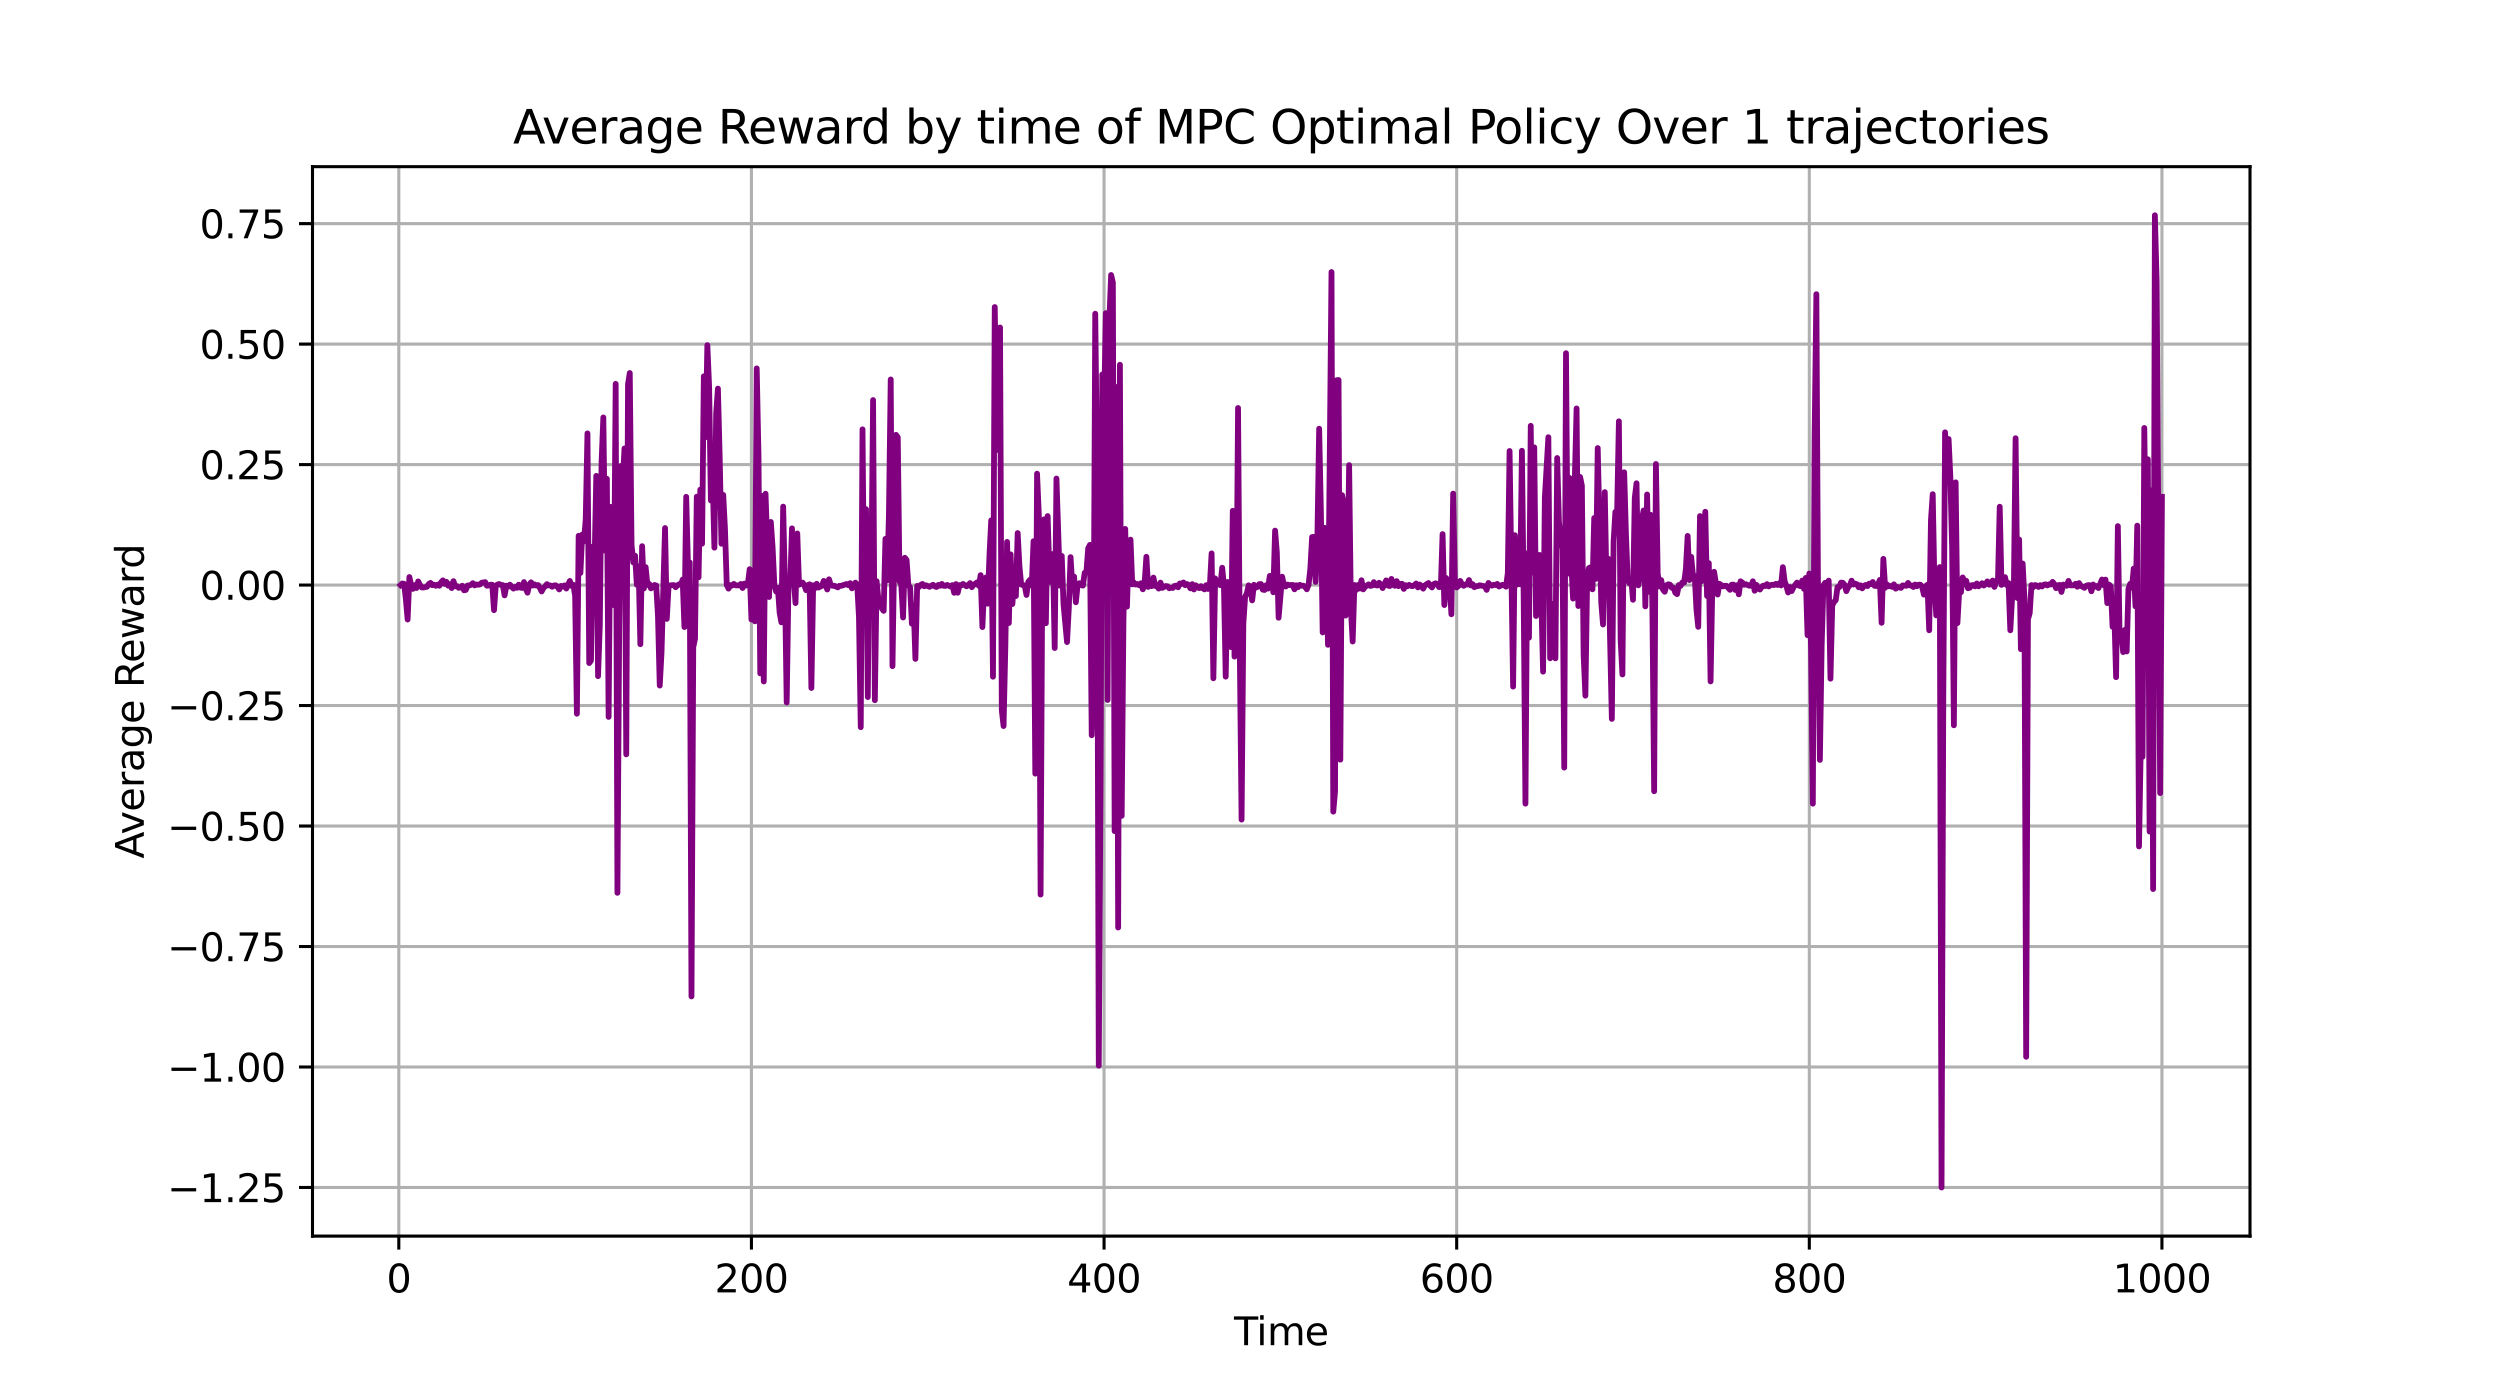 <?xml version="1.0" encoding="utf-8" standalone="no"?>
<!DOCTYPE svg PUBLIC "-//W3C//DTD SVG 1.1//EN"
  "http://www.w3.org/Graphics/SVG/1.1/DTD/svg11.dtd">
<svg xmlns:xlink="http://www.w3.org/1999/xlink" width="648pt" height="360pt" viewBox="0 0 648 360" xmlns="http://www.w3.org/2000/svg" version="1.1">
 <defs>
  <style type="text/css">*{stroke-linejoin: round; stroke-linecap: butt}</style>
 </defs>
 <g id="figure_1">
  <g id="patch_1">
   <path d="M 0 360 
L 648 360 
L 648 0 
L 0 0 
z
" style="fill: #ffffff"/>
  </g>
  <g id="axes_1">
   <g id="patch_2">
    <path d="M 81 320.4 
L 583.2 320.4 
L 583.2 43.2 
L 81 43.2 
z
" style="fill: #ffffff"/>
   </g>
   <g id="matplotlib.axis_1">
    <g id="xtick_1">
     <g id="line2d_1">
      <path d="M 103.37 320.4 
L 103.37 43.2 
" clip-path="url(#p85f7ec1da4)" style="fill: none; stroke: #b0b0b0; stroke-width: 0.8; stroke-linecap: square"/>
     </g>
     <g id="line2d_2">
      <defs>
       <path id="m4fe7c387c6" d="M 0 0 
L 0 3.5 
" style="stroke: #000000; stroke-width: 0.8"/>
      </defs>
      <g>
       <use xlink:href="#m4fe7c387c6" x="103.37" y="320.4" style="stroke: #000000; stroke-width: 0.8"/>
      </g>
     </g>
     <g id="text_1">
      <!-- 0 -->
      <g transform="translate(100.189 334.998) scale(0.1 -0.1)">
       <defs>
        <path id="DejaVuSans-30" d="M 2034 4250 
Q 1547 4250 1301 3770 
Q 1056 3291 1056 2328 
Q 1056 1369 1301 889 
Q 1547 409 2034 409 
Q 2525 409 2770 889 
Q 3016 1369 3016 2328 
Q 3016 3291 2770 3770 
Q 2525 4250 2034 4250 
z
M 2034 4750 
Q 2819 4750 3233 4129 
Q 3647 3509 3647 2328 
Q 3647 1150 3233 529 
Q 2819 -91 2034 -91 
Q 1250 -91 836 529 
Q 422 1150 422 2328 
Q 422 3509 836 4129 
Q 1250 4750 2034 4750 
z
" transform="scale(0.016)"/>
       </defs>
       <use xlink:href="#DejaVuSans-30"/>
      </g>
     </g>
    </g>
    <g id="xtick_2">
     <g id="line2d_3">
      <path d="M 194.771 320.4 
L 194.771 43.2 
" clip-path="url(#p85f7ec1da4)" style="fill: none; stroke: #b0b0b0; stroke-width: 0.8; stroke-linecap: square"/>
     </g>
     <g id="line2d_4">
      <g>
       <use xlink:href="#m4fe7c387c6" x="194.771" y="320.4" style="stroke: #000000; stroke-width: 0.8"/>
      </g>
     </g>
     <g id="text_2">
      <!-- 200 -->
      <g transform="translate(185.227 334.998) scale(0.1 -0.1)">
       <defs>
        <path id="DejaVuSans-32" d="M 1228 531 
L 3431 531 
L 3431 0 
L 469 0 
L 469 531 
Q 828 903 1448 1529 
Q 2069 2156 2228 2338 
Q 2531 2678 2651 2914 
Q 2772 3150 2772 3378 
Q 2772 3750 2511 3984 
Q 2250 4219 1831 4219 
Q 1534 4219 1204 4116 
Q 875 4013 500 3803 
L 500 4441 
Q 881 4594 1212 4672 
Q 1544 4750 1819 4750 
Q 2544 4750 2975 4387 
Q 3406 4025 3406 3419 
Q 3406 3131 3298 2873 
Q 3191 2616 2906 2266 
Q 2828 2175 2409 1742 
Q 1991 1309 1228 531 
z
" transform="scale(0.016)"/>
       </defs>
       <use xlink:href="#DejaVuSans-32"/>
       <use xlink:href="#DejaVuSans-30" transform="translate(63.623 0)"/>
       <use xlink:href="#DejaVuSans-30" transform="translate(127.246 0)"/>
      </g>
     </g>
    </g>
    <g id="xtick_3">
     <g id="line2d_5">
      <path d="M 286.171 320.4 
L 286.171 43.2 
" clip-path="url(#p85f7ec1da4)" style="fill: none; stroke: #b0b0b0; stroke-width: 0.8; stroke-linecap: square"/>
     </g>
     <g id="line2d_6">
      <g>
       <use xlink:href="#m4fe7c387c6" x="286.171" y="320.4" style="stroke: #000000; stroke-width: 0.8"/>
      </g>
     </g>
     <g id="text_3">
      <!-- 400 -->
      <g transform="translate(276.628 334.998) scale(0.1 -0.1)">
       <defs>
        <path id="DejaVuSans-34" d="M 2419 4116 
L 825 1625 
L 2419 1625 
L 2419 4116 
z
M 2253 4666 
L 3047 4666 
L 3047 1625 
L 3713 1625 
L 3713 1100 
L 3047 1100 
L 3047 0 
L 2419 0 
L 2419 1100 
L 313 1100 
L 313 1709 
L 2253 4666 
z
" transform="scale(0.016)"/>
       </defs>
       <use xlink:href="#DejaVuSans-34"/>
       <use xlink:href="#DejaVuSans-30" transform="translate(63.623 0)"/>
       <use xlink:href="#DejaVuSans-30" transform="translate(127.246 0)"/>
      </g>
     </g>
    </g>
    <g id="xtick_4">
     <g id="line2d_7">
      <path d="M 377.572 320.4 
L 377.572 43.2 
" clip-path="url(#p85f7ec1da4)" style="fill: none; stroke: #b0b0b0; stroke-width: 0.8; stroke-linecap: square"/>
     </g>
     <g id="line2d_8">
      <g>
       <use xlink:href="#m4fe7c387c6" x="377.572" y="320.4" style="stroke: #000000; stroke-width: 0.8"/>
      </g>
     </g>
     <g id="text_4">
      <!-- 600 -->
      <g transform="translate(368.028 334.998) scale(0.1 -0.1)">
       <defs>
        <path id="DejaVuSans-36" d="M 2113 2584 
Q 1688 2584 1439 2293 
Q 1191 2003 1191 1497 
Q 1191 994 1439 701 
Q 1688 409 2113 409 
Q 2538 409 2786 701 
Q 3034 994 3034 1497 
Q 3034 2003 2786 2293 
Q 2538 2584 2113 2584 
z
M 3366 4563 
L 3366 3988 
Q 3128 4100 2886 4159 
Q 2644 4219 2406 4219 
Q 1781 4219 1451 3797 
Q 1122 3375 1075 2522 
Q 1259 2794 1537 2939 
Q 1816 3084 2150 3084 
Q 2853 3084 3261 2657 
Q 3669 2231 3669 1497 
Q 3669 778 3244 343 
Q 2819 -91 2113 -91 
Q 1303 -91 875 529 
Q 447 1150 447 2328 
Q 447 3434 972 4092 
Q 1497 4750 2381 4750 
Q 2619 4750 2861 4703 
Q 3103 4656 3366 4563 
z
" transform="scale(0.016)"/>
       </defs>
       <use xlink:href="#DejaVuSans-36"/>
       <use xlink:href="#DejaVuSans-30" transform="translate(63.623 0)"/>
       <use xlink:href="#DejaVuSans-30" transform="translate(127.246 0)"/>
      </g>
     </g>
    </g>
    <g id="xtick_5">
     <g id="line2d_9">
      <path d="M 468.972 320.4 
L 468.972 43.2 
" clip-path="url(#p85f7ec1da4)" style="fill: none; stroke: #b0b0b0; stroke-width: 0.8; stroke-linecap: square"/>
     </g>
     <g id="line2d_10">
      <g>
       <use xlink:href="#m4fe7c387c6" x="468.972" y="320.4" style="stroke: #000000; stroke-width: 0.8"/>
      </g>
     </g>
     <g id="text_5">
      <!-- 800 -->
      <g transform="translate(459.428 334.998) scale(0.1 -0.1)">
       <defs>
        <path id="DejaVuSans-38" d="M 2034 2216 
Q 1584 2216 1326 1975 
Q 1069 1734 1069 1313 
Q 1069 891 1326 650 
Q 1584 409 2034 409 
Q 2484 409 2743 651 
Q 3003 894 3003 1313 
Q 3003 1734 2745 1975 
Q 2488 2216 2034 2216 
z
M 1403 2484 
Q 997 2584 770 2862 
Q 544 3141 544 3541 
Q 544 4100 942 4425 
Q 1341 4750 2034 4750 
Q 2731 4750 3128 4425 
Q 3525 4100 3525 3541 
Q 3525 3141 3298 2862 
Q 3072 2584 2669 2484 
Q 3125 2378 3379 2068 
Q 3634 1759 3634 1313 
Q 3634 634 3220 271 
Q 2806 -91 2034 -91 
Q 1263 -91 848 271 
Q 434 634 434 1313 
Q 434 1759 690 2068 
Q 947 2378 1403 2484 
z
M 1172 3481 
Q 1172 3119 1398 2916 
Q 1625 2713 2034 2713 
Q 2441 2713 2670 2916 
Q 2900 3119 2900 3481 
Q 2900 3844 2670 4047 
Q 2441 4250 2034 4250 
Q 1625 4250 1398 4047 
Q 1172 3844 1172 3481 
z
" transform="scale(0.016)"/>
       </defs>
       <use xlink:href="#DejaVuSans-38"/>
       <use xlink:href="#DejaVuSans-30" transform="translate(63.623 0)"/>
       <use xlink:href="#DejaVuSans-30" transform="translate(127.246 0)"/>
      </g>
     </g>
    </g>
    <g id="xtick_6">
     <g id="line2d_11">
      <path d="M 560.373 320.4 
L 560.373 43.2 
" clip-path="url(#p85f7ec1da4)" style="fill: none; stroke: #b0b0b0; stroke-width: 0.8; stroke-linecap: square"/>
     </g>
     <g id="line2d_12">
      <g>
       <use xlink:href="#m4fe7c387c6" x="560.373" y="320.4" style="stroke: #000000; stroke-width: 0.8"/>
      </g>
     </g>
     <g id="text_6">
      <!-- 1000 -->
      <g transform="translate(547.648 334.998) scale(0.1 -0.1)">
       <defs>
        <path id="DejaVuSans-31" d="M 794 531 
L 1825 531 
L 1825 4091 
L 703 3866 
L 703 4441 
L 1819 4666 
L 2450 4666 
L 2450 531 
L 3481 531 
L 3481 0 
L 794 0 
L 794 531 
z
" transform="scale(0.016)"/>
       </defs>
       <use xlink:href="#DejaVuSans-31"/>
       <use xlink:href="#DejaVuSans-30" transform="translate(63.623 0)"/>
       <use xlink:href="#DejaVuSans-30" transform="translate(127.246 0)"/>
       <use xlink:href="#DejaVuSans-30" transform="translate(190.869 0)"/>
      </g>
     </g>
    </g>
    <g id="text_7">
     <!-- Time -->
     <g transform="translate(319.866 348.677) scale(0.1 -0.1)">
      <defs>
       <path id="DejaVuSans-54" d="M -19 4666 
L 3928 4666 
L 3928 4134 
L 2272 4134 
L 2272 0 
L 1638 0 
L 1638 4134 
L -19 4134 
L -19 4666 
z
" transform="scale(0.016)"/>
       <path id="DejaVuSans-69" d="M 603 3500 
L 1178 3500 
L 1178 0 
L 603 0 
L 603 3500 
z
M 603 4863 
L 1178 4863 
L 1178 4134 
L 603 4134 
L 603 4863 
z
" transform="scale(0.016)"/>
       <path id="DejaVuSans-6d" d="M 3328 2828 
Q 3544 3216 3844 3400 
Q 4144 3584 4550 3584 
Q 5097 3584 5394 3201 
Q 5691 2819 5691 2113 
L 5691 0 
L 5113 0 
L 5113 2094 
Q 5113 2597 4934 2840 
Q 4756 3084 4391 3084 
Q 3944 3084 3684 2787 
Q 3425 2491 3425 1978 
L 3425 0 
L 2847 0 
L 2847 2094 
Q 2847 2600 2669 2842 
Q 2491 3084 2119 3084 
Q 1678 3084 1418 2786 
Q 1159 2488 1159 1978 
L 1159 0 
L 581 0 
L 581 3500 
L 1159 3500 
L 1159 2956 
Q 1356 3278 1631 3431 
Q 1906 3584 2284 3584 
Q 2666 3584 2933 3390 
Q 3200 3197 3328 2828 
z
" transform="scale(0.016)"/>
       <path id="DejaVuSans-65" d="M 3597 1894 
L 3597 1613 
L 953 1613 
Q 991 1019 1311 708 
Q 1631 397 2203 397 
Q 2534 397 2845 478 
Q 3156 559 3463 722 
L 3463 178 
Q 3153 47 2828 -22 
Q 2503 -91 2169 -91 
Q 1331 -91 842 396 
Q 353 884 353 1716 
Q 353 2575 817 3079 
Q 1281 3584 2069 3584 
Q 2775 3584 3186 3129 
Q 3597 2675 3597 1894 
z
M 3022 2063 
Q 3016 2534 2758 2815 
Q 2500 3097 2075 3097 
Q 1594 3097 1305 2825 
Q 1016 2553 972 2059 
L 3022 2063 
z
" transform="scale(0.016)"/>
      </defs>
      <use xlink:href="#DejaVuSans-54"/>
      <use xlink:href="#DejaVuSans-69" transform="translate(57.959 0)"/>
      <use xlink:href="#DejaVuSans-6d" transform="translate(85.742 0)"/>
      <use xlink:href="#DejaVuSans-65" transform="translate(183.154 0)"/>
     </g>
    </g>
   </g>
   <g id="matplotlib.axis_2">
    <g id="ytick_1">
     <g id="line2d_13">
      <path d="M 81 307.796 
L 583.2 307.796 
" clip-path="url(#p85f7ec1da4)" style="fill: none; stroke: #b0b0b0; stroke-width: 0.8; stroke-linecap: square"/>
     </g>
     <g id="line2d_14">
      <defs>
       <path id="m9bb55e7a02" d="M 0 0 
L -3.5 0 
" style="stroke: #000000; stroke-width: 0.8"/>
      </defs>
      <g>
       <use xlink:href="#m9bb55e7a02" x="81" y="307.796" style="stroke: #000000; stroke-width: 0.8"/>
      </g>
     </g>
     <g id="text_8">
      <!-- −1.25 -->
      <g transform="translate(43.355 311.596) scale(0.1 -0.1)">
       <defs>
        <path id="DejaVuSans-2212" d="M 678 2272 
L 4684 2272 
L 4684 1741 
L 678 1741 
L 678 2272 
z
" transform="scale(0.016)"/>
        <path id="DejaVuSans-2e" d="M 684 794 
L 1344 794 
L 1344 0 
L 684 0 
L 684 794 
z
" transform="scale(0.016)"/>
        <path id="DejaVuSans-35" d="M 691 4666 
L 3169 4666 
L 3169 4134 
L 1269 4134 
L 1269 2991 
Q 1406 3038 1543 3061 
Q 1681 3084 1819 3084 
Q 2600 3084 3056 2656 
Q 3513 2228 3513 1497 
Q 3513 744 3044 326 
Q 2575 -91 1722 -91 
Q 1428 -91 1123 -41 
Q 819 9 494 109 
L 494 744 
Q 775 591 1075 516 
Q 1375 441 1709 441 
Q 2250 441 2565 725 
Q 2881 1009 2881 1497 
Q 2881 1984 2565 2268 
Q 2250 2553 1709 2553 
Q 1456 2553 1204 2497 
Q 953 2441 691 2322 
L 691 4666 
z
" transform="scale(0.016)"/>
       </defs>
       <use xlink:href="#DejaVuSans-2212"/>
       <use xlink:href="#DejaVuSans-31" transform="translate(83.789 0)"/>
       <use xlink:href="#DejaVuSans-2e" transform="translate(147.412 0)"/>
       <use xlink:href="#DejaVuSans-32" transform="translate(179.199 0)"/>
       <use xlink:href="#DejaVuSans-35" transform="translate(242.822 0)"/>
      </g>
     </g>
    </g>
    <g id="ytick_2">
     <g id="line2d_15">
      <path d="M 81 276.567 
L 583.2 276.567 
" clip-path="url(#p85f7ec1da4)" style="fill: none; stroke: #b0b0b0; stroke-width: 0.8; stroke-linecap: square"/>
     </g>
     <g id="line2d_16">
      <g>
       <use xlink:href="#m9bb55e7a02" x="81" y="276.567" style="stroke: #000000; stroke-width: 0.8"/>
      </g>
     </g>
     <g id="text_9">
      <!-- −1.00 -->
      <g transform="translate(43.355 280.366) scale(0.1 -0.1)">
       <use xlink:href="#DejaVuSans-2212"/>
       <use xlink:href="#DejaVuSans-31" transform="translate(83.789 0)"/>
       <use xlink:href="#DejaVuSans-2e" transform="translate(147.412 0)"/>
       <use xlink:href="#DejaVuSans-30" transform="translate(179.199 0)"/>
       <use xlink:href="#DejaVuSans-30" transform="translate(242.822 0)"/>
      </g>
     </g>
    </g>
    <g id="ytick_3">
     <g id="line2d_17">
      <path d="M 81 245.338 
L 583.2 245.338 
" clip-path="url(#p85f7ec1da4)" style="fill: none; stroke: #b0b0b0; stroke-width: 0.8; stroke-linecap: square"/>
     </g>
     <g id="line2d_18">
      <g>
       <use xlink:href="#m9bb55e7a02" x="81" y="245.338" style="stroke: #000000; stroke-width: 0.8"/>
      </g>
     </g>
     <g id="text_10">
      <!-- −0.75 -->
      <g transform="translate(43.355 249.137) scale(0.1 -0.1)">
       <defs>
        <path id="DejaVuSans-37" d="M 525 4666 
L 3525 4666 
L 3525 4397 
L 1831 0 
L 1172 0 
L 2766 4134 
L 525 4134 
L 525 4666 
z
" transform="scale(0.016)"/>
       </defs>
       <use xlink:href="#DejaVuSans-2212"/>
       <use xlink:href="#DejaVuSans-30" transform="translate(83.789 0)"/>
       <use xlink:href="#DejaVuSans-2e" transform="translate(147.412 0)"/>
       <use xlink:href="#DejaVuSans-37" transform="translate(179.199 0)"/>
       <use xlink:href="#DejaVuSans-35" transform="translate(242.822 0)"/>
      </g>
     </g>
    </g>
    <g id="ytick_4">
     <g id="line2d_19">
      <path d="M 81 214.109 
L 583.2 214.109 
" clip-path="url(#p85f7ec1da4)" style="fill: none; stroke: #b0b0b0; stroke-width: 0.8; stroke-linecap: square"/>
     </g>
     <g id="line2d_20">
      <g>
       <use xlink:href="#m9bb55e7a02" x="81" y="214.109" style="stroke: #000000; stroke-width: 0.8"/>
      </g>
     </g>
     <g id="text_11">
      <!-- −0.50 -->
      <g transform="translate(43.355 217.908) scale(0.1 -0.1)">
       <use xlink:href="#DejaVuSans-2212"/>
       <use xlink:href="#DejaVuSans-30" transform="translate(83.789 0)"/>
       <use xlink:href="#DejaVuSans-2e" transform="translate(147.412 0)"/>
       <use xlink:href="#DejaVuSans-35" transform="translate(179.199 0)"/>
       <use xlink:href="#DejaVuSans-30" transform="translate(242.822 0)"/>
      </g>
     </g>
    </g>
    <g id="ytick_5">
     <g id="line2d_21">
      <path d="M 81 182.88 
L 583.2 182.88 
" clip-path="url(#p85f7ec1da4)" style="fill: none; stroke: #b0b0b0; stroke-width: 0.8; stroke-linecap: square"/>
     </g>
     <g id="line2d_22">
      <g>
       <use xlink:href="#m9bb55e7a02" x="81" y="182.88" style="stroke: #000000; stroke-width: 0.8"/>
      </g>
     </g>
     <g id="text_12">
      <!-- −0.25 -->
      <g transform="translate(43.355 186.679) scale(0.1 -0.1)">
       <use xlink:href="#DejaVuSans-2212"/>
       <use xlink:href="#DejaVuSans-30" transform="translate(83.789 0)"/>
       <use xlink:href="#DejaVuSans-2e" transform="translate(147.412 0)"/>
       <use xlink:href="#DejaVuSans-32" transform="translate(179.199 0)"/>
       <use xlink:href="#DejaVuSans-35" transform="translate(242.822 0)"/>
      </g>
     </g>
    </g>
    <g id="ytick_6">
     <g id="line2d_23">
      <path d="M 81 151.651 
L 583.2 151.651 
" clip-path="url(#p85f7ec1da4)" style="fill: none; stroke: #b0b0b0; stroke-width: 0.8; stroke-linecap: square"/>
     </g>
     <g id="line2d_24">
      <g>
       <use xlink:href="#m9bb55e7a02" x="81" y="151.651" style="stroke: #000000; stroke-width: 0.8"/>
      </g>
     </g>
     <g id="text_13">
      <!-- 0.00 -->
      <g transform="translate(51.734 155.45) scale(0.1 -0.1)">
       <use xlink:href="#DejaVuSans-30"/>
       <use xlink:href="#DejaVuSans-2e" transform="translate(63.623 0)"/>
       <use xlink:href="#DejaVuSans-30" transform="translate(95.41 0)"/>
       <use xlink:href="#DejaVuSans-30" transform="translate(159.033 0)"/>
      </g>
     </g>
    </g>
    <g id="ytick_7">
     <g id="line2d_25">
      <path d="M 81 120.422 
L 583.2 120.422 
" clip-path="url(#p85f7ec1da4)" style="fill: none; stroke: #b0b0b0; stroke-width: 0.8; stroke-linecap: square"/>
     </g>
     <g id="line2d_26">
      <g>
       <use xlink:href="#m9bb55e7a02" x="81" y="120.422" style="stroke: #000000; stroke-width: 0.8"/>
      </g>
     </g>
     <g id="text_14">
      <!-- 0.25 -->
      <g transform="translate(51.734 124.221) scale(0.1 -0.1)">
       <use xlink:href="#DejaVuSans-30"/>
       <use xlink:href="#DejaVuSans-2e" transform="translate(63.623 0)"/>
       <use xlink:href="#DejaVuSans-32" transform="translate(95.41 0)"/>
       <use xlink:href="#DejaVuSans-35" transform="translate(159.033 0)"/>
      </g>
     </g>
    </g>
    <g id="ytick_8">
     <g id="line2d_27">
      <path d="M 81 89.193 
L 583.2 89.193 
" clip-path="url(#p85f7ec1da4)" style="fill: none; stroke: #b0b0b0; stroke-width: 0.8; stroke-linecap: square"/>
     </g>
     <g id="line2d_28">
      <g>
       <use xlink:href="#m9bb55e7a02" x="81" y="89.193" style="stroke: #000000; stroke-width: 0.8"/>
      </g>
     </g>
     <g id="text_15">
      <!-- 0.50 -->
      <g transform="translate(51.734 92.992) scale(0.1 -0.1)">
       <use xlink:href="#DejaVuSans-30"/>
       <use xlink:href="#DejaVuSans-2e" transform="translate(63.623 0)"/>
       <use xlink:href="#DejaVuSans-35" transform="translate(95.41 0)"/>
       <use xlink:href="#DejaVuSans-30" transform="translate(159.033 0)"/>
      </g>
     </g>
    </g>
    <g id="ytick_9">
     <g id="line2d_29">
      <path d="M 81 57.964 
L 583.2 57.964 
" clip-path="url(#p85f7ec1da4)" style="fill: none; stroke: #b0b0b0; stroke-width: 0.8; stroke-linecap: square"/>
     </g>
     <g id="line2d_30">
      <g>
       <use xlink:href="#m9bb55e7a02" x="81" y="57.964" style="stroke: #000000; stroke-width: 0.8"/>
      </g>
     </g>
     <g id="text_16">
      <!-- 0.75 -->
      <g transform="translate(51.734 61.763) scale(0.1 -0.1)">
       <use xlink:href="#DejaVuSans-30"/>
       <use xlink:href="#DejaVuSans-2e" transform="translate(63.623 0)"/>
       <use xlink:href="#DejaVuSans-37" transform="translate(95.41 0)"/>
       <use xlink:href="#DejaVuSans-35" transform="translate(159.033 0)"/>
      </g>
     </g>
    </g>
    <g id="text_17">
     <!-- Average Reward -->
     <g transform="translate(37.275 222.543) rotate(-90) scale(0.1 -0.1)">
      <defs>
       <path id="DejaVuSans-41" d="M 2188 4044 
L 1331 1722 
L 3047 1722 
L 2188 4044 
z
M 1831 4666 
L 2547 4666 
L 4325 0 
L 3669 0 
L 3244 1197 
L 1141 1197 
L 716 0 
L 50 0 
L 1831 4666 
z
" transform="scale(0.016)"/>
       <path id="DejaVuSans-76" d="M 191 3500 
L 800 3500 
L 1894 563 
L 2988 3500 
L 3597 3500 
L 2284 0 
L 1503 0 
L 191 3500 
z
" transform="scale(0.016)"/>
       <path id="DejaVuSans-72" d="M 2631 2963 
Q 2534 3019 2420 3045 
Q 2306 3072 2169 3072 
Q 1681 3072 1420 2755 
Q 1159 2438 1159 1844 
L 1159 0 
L 581 0 
L 581 3500 
L 1159 3500 
L 1159 2956 
Q 1341 3275 1631 3429 
Q 1922 3584 2338 3584 
Q 2397 3584 2469 3576 
Q 2541 3569 2628 3553 
L 2631 2963 
z
" transform="scale(0.016)"/>
       <path id="DejaVuSans-61" d="M 2194 1759 
Q 1497 1759 1228 1600 
Q 959 1441 959 1056 
Q 959 750 1161 570 
Q 1363 391 1709 391 
Q 2188 391 2477 730 
Q 2766 1069 2766 1631 
L 2766 1759 
L 2194 1759 
z
M 3341 1997 
L 3341 0 
L 2766 0 
L 2766 531 
Q 2569 213 2275 61 
Q 1981 -91 1556 -91 
Q 1019 -91 701 211 
Q 384 513 384 1019 
Q 384 1609 779 1909 
Q 1175 2209 1959 2209 
L 2766 2209 
L 2766 2266 
Q 2766 2663 2505 2880 
Q 2244 3097 1772 3097 
Q 1472 3097 1187 3025 
Q 903 2953 641 2809 
L 641 3341 
Q 956 3463 1253 3523 
Q 1550 3584 1831 3584 
Q 2591 3584 2966 3190 
Q 3341 2797 3341 1997 
z
" transform="scale(0.016)"/>
       <path id="DejaVuSans-67" d="M 2906 1791 
Q 2906 2416 2648 2759 
Q 2391 3103 1925 3103 
Q 1463 3103 1205 2759 
Q 947 2416 947 1791 
Q 947 1169 1205 825 
Q 1463 481 1925 481 
Q 2391 481 2648 825 
Q 2906 1169 2906 1791 
z
M 3481 434 
Q 3481 -459 3084 -895 
Q 2688 -1331 1869 -1331 
Q 1566 -1331 1297 -1286 
Q 1028 -1241 775 -1147 
L 775 -588 
Q 1028 -725 1275 -790 
Q 1522 -856 1778 -856 
Q 2344 -856 2625 -561 
Q 2906 -266 2906 331 
L 2906 616 
Q 2728 306 2450 153 
Q 2172 0 1784 0 
Q 1141 0 747 490 
Q 353 981 353 1791 
Q 353 2603 747 3093 
Q 1141 3584 1784 3584 
Q 2172 3584 2450 3431 
Q 2728 3278 2906 2969 
L 2906 3500 
L 3481 3500 
L 3481 434 
z
" transform="scale(0.016)"/>
       <path id="DejaVuSans-20" transform="scale(0.016)"/>
       <path id="DejaVuSans-52" d="M 2841 2188 
Q 3044 2119 3236 1894 
Q 3428 1669 3622 1275 
L 4263 0 
L 3584 0 
L 2988 1197 
Q 2756 1666 2539 1819 
Q 2322 1972 1947 1972 
L 1259 1972 
L 1259 0 
L 628 0 
L 628 4666 
L 2053 4666 
Q 2853 4666 3247 4331 
Q 3641 3997 3641 3322 
Q 3641 2881 3436 2590 
Q 3231 2300 2841 2188 
z
M 1259 4147 
L 1259 2491 
L 2053 2491 
Q 2509 2491 2742 2702 
Q 2975 2913 2975 3322 
Q 2975 3731 2742 3939 
Q 2509 4147 2053 4147 
L 1259 4147 
z
" transform="scale(0.016)"/>
       <path id="DejaVuSans-77" d="M 269 3500 
L 844 3500 
L 1563 769 
L 2278 3500 
L 2956 3500 
L 3675 769 
L 4391 3500 
L 4966 3500 
L 4050 0 
L 3372 0 
L 2619 2869 
L 1863 0 
L 1184 0 
L 269 3500 
z
" transform="scale(0.016)"/>
       <path id="DejaVuSans-64" d="M 2906 2969 
L 2906 4863 
L 3481 4863 
L 3481 0 
L 2906 0 
L 2906 525 
Q 2725 213 2448 61 
Q 2172 -91 1784 -91 
Q 1150 -91 751 415 
Q 353 922 353 1747 
Q 353 2572 751 3078 
Q 1150 3584 1784 3584 
Q 2172 3584 2448 3432 
Q 2725 3281 2906 2969 
z
M 947 1747 
Q 947 1113 1208 752 
Q 1469 391 1925 391 
Q 2381 391 2643 752 
Q 2906 1113 2906 1747 
Q 2906 2381 2643 2742 
Q 2381 3103 1925 3103 
Q 1469 3103 1208 2742 
Q 947 2381 947 1747 
z
" transform="scale(0.016)"/>
      </defs>
      <use xlink:href="#DejaVuSans-41"/>
      <use xlink:href="#DejaVuSans-76" transform="translate(62.533 0)"/>
      <use xlink:href="#DejaVuSans-65" transform="translate(121.713 0)"/>
      <use xlink:href="#DejaVuSans-72" transform="translate(183.236 0)"/>
      <use xlink:href="#DejaVuSans-61" transform="translate(224.35 0)"/>
      <use xlink:href="#DejaVuSans-67" transform="translate(285.629 0)"/>
      <use xlink:href="#DejaVuSans-65" transform="translate(349.105 0)"/>
      <use xlink:href="#DejaVuSans-20" transform="translate(410.629 0)"/>
      <use xlink:href="#DejaVuSans-52" transform="translate(442.416 0)"/>
      <use xlink:href="#DejaVuSans-65" transform="translate(507.398 0)"/>
      <use xlink:href="#DejaVuSans-77" transform="translate(568.922 0)"/>
      <use xlink:href="#DejaVuSans-61" transform="translate(650.709 0)"/>
      <use xlink:href="#DejaVuSans-72" transform="translate(711.988 0)"/>
      <use xlink:href="#DejaVuSans-64" transform="translate(751.352 0)"/>
     </g>
    </g>
   </g>
   <g id="line2d_31">
    <path d="M 103.827 151.651 
L 104.284 151.233 
L 104.741 151.336 
L 105.198 155.28 
L 105.655 160.576 
L 106.112 149.577 
L 106.569 151.7 
L 107.026 152.631 
L 107.483 151.658 
L 107.94 152.419 
L 108.397 150.709 
L 108.854 151.616 
L 109.311 152.262 
L 109.768 152.27 
L 110.682 152.084 
L 111.139 151.38 
L 111.596 151.092 
L 112.053 151.676 
L 112.51 151.547 
L 112.967 151.832 
L 113.424 151.544 
L 113.881 151.822 
L 114.338 150.919 
L 114.795 150.428 
L 115.252 151.35 
L 115.709 150.814 
L 116.166 151.799 
L 116.623 151.427 
L 117.08 152.423 
L 117.537 150.639 
L 117.994 151.972 
L 118.451 151.93 
L 118.908 152.373 
L 119.365 152.246 
L 119.822 151.834 
L 120.279 153.007 
L 120.736 152.906 
L 121.193 151.764 
L 121.65 151.77 
L 122.107 151.538 
L 122.564 151.162 
L 123.021 151.732 
L 123.478 151.495 
L 123.935 151.573 
L 124.392 151.488 
L 124.849 151.057 
L 125.763 150.89 
L 126.22 151.827 
L 126.677 151.753 
L 127.134 151.552 
L 127.591 151.57 
L 128.048 158.152 
L 128.505 151.83 
L 128.962 151.503 
L 129.419 151.388 
L 129.876 151.652 
L 130.333 151.668 
L 130.79 154.316 
L 131.247 151.803 
L 131.704 152.064 
L 132.161 151.553 
L 133.075 152.565 
L 133.532 152.123 
L 133.989 152.367 
L 134.446 151.558 
L 134.903 152.311 
L 135.36 152.388 
L 135.817 150.879 
L 136.274 152.619 
L 136.731 153.625 
L 137.188 151.492 
L 137.645 150.938 
L 138.102 151.773 
L 138.559 151.465 
L 139.016 151.786 
L 139.473 151.652 
L 139.93 152.365 
L 140.387 153.303 
L 140.844 152.41 
L 141.301 152.017 
L 141.758 151.414 
L 142.215 151.736 
L 142.672 151.762 
L 143.129 152.087 
L 143.586 151.75 
L 144.043 151.719 
L 144.5 152.137 
L 144.957 152.78 
L 145.414 151.872 
L 145.871 152.037 
L 146.329 151.731 
L 146.786 152.55 
L 147.7 150.58 
L 148.157 151.863 
L 148.614 151.595 
L 149.071 154.405 
L 149.528 184.995 
L 149.985 138.883 
L 150.442 148.507 
L 150.899 138.575 
L 151.356 140.352 
L 151.813 134.714 
L 152.27 112.342 
L 152.727 171.862 
L 153.184 171.209 
L 153.641 141.668 
L 154.098 146.549 
L 154.555 123.345 
L 155.012 175.262 
L 155.469 162.026 
L 155.926 119.835 
L 156.383 108.211 
L 156.84 142.753 
L 157.297 124.106 
L 157.754 185.822 
L 158.211 131.367 
L 158.668 134.854 
L 159.125 156.858 
L 159.582 99.5 
L 160.039 231.413 
L 160.496 162.616 
L 160.953 120.793 
L 161.41 125.1 
L 161.867 116.23 
L 162.324 195.529 
L 162.781 99.593 
L 163.238 96.692 
L 163.695 141.23 
L 164.152 145.768 
L 164.609 144.046 
L 165.066 151.573 
L 165.523 146.789 
L 165.98 166.983 
L 166.437 141.572 
L 166.894 152.524 
L 167.351 147 
L 167.808 151.608 
L 168.265 151.346 
L 168.722 152.498 
L 169.179 152.188 
L 169.636 151.626 
L 170.093 151.765 
L 170.55 159.705 
L 171.007 177.696 
L 171.464 169.191 
L 172.378 136.875 
L 172.835 160.414 
L 173.292 151.9 
L 173.749 151.719 
L 174.663 151.649 
L 175.12 152.203 
L 175.577 151.736 
L 176.034 151.442 
L 176.491 151.609 
L 176.948 150.221 
L 177.405 162.535 
L 177.862 128.78 
L 178.319 146.757 
L 178.776 145.777 
L 179.233 258.268 
L 179.69 167.741 
L 180.147 165.6 
L 180.604 128.747 
L 181.061 149.642 
L 181.518 126.918 
L 181.975 140.931 
L 182.432 97.534 
L 182.889 113.324 
L 183.346 89.474 
L 183.803 100.236 
L 184.26 129.719 
L 184.717 123.992 
L 185.174 141.953 
L 185.631 107.062 
L 186.088 100.731 
L 186.545 118.581 
L 187.002 140.94 
L 187.459 128.278 
L 187.916 137.192 
L 188.373 151.622 
L 188.83 152.572 
L 189.287 151.658 
L 189.744 151.782 
L 190.201 151.352 
L 190.658 151.714 
L 191.572 151.741 
L 192.029 151.366 
L 192.486 152.405 
L 192.943 151.281 
L 193.4 151.763 
L 193.857 151.265 
L 194.314 147.539 
L 194.771 160.574 
L 195.228 157.197 
L 195.685 161.04 
L 196.142 95.492 
L 196.599 118.199 
L 197.056 174.541 
L 197.513 128.543 
L 197.97 176.628 
L 198.427 127.978 
L 199.341 154.74 
L 199.798 135.298 
L 200.255 141.867 
L 200.712 151.635 
L 201.169 153.323 
L 201.626 152.368 
L 202.083 158.826 
L 202.54 161.312 
L 202.997 131.32 
L 203.454 151.686 
L 203.911 182.087 
L 204.368 151.677 
L 204.825 151.577 
L 205.282 136.956 
L 205.739 150.315 
L 206.196 156.322 
L 206.653 138.274 
L 207.11 151.566 
L 208.024 151.006 
L 208.481 151.668 
L 208.938 152.974 
L 209.395 151.647 
L 209.852 151.456 
L 210.309 178.323 
L 210.766 151.711 
L 211.223 152.486 
L 211.68 151.319 
L 212.137 152.292 
L 213.051 151.831 
L 213.508 150.57 
L 214.422 152.796 
L 214.879 150.161 
L 215.336 151.662 
L 215.793 151.835 
L 216.25 151.825 
L 217.164 152.247 
L 217.621 151.844 
L 218.078 151.835 
L 219.449 151.373 
L 219.906 151.698 
L 220.363 151.157 
L 220.82 152.496 
L 221.734 151.029 
L 222.191 151.572 
L 222.648 160.054 
L 223.105 188.482 
L 223.562 111.288 
L 224.019 161.279 
L 224.476 131.985 
L 224.933 180.678 
L 225.39 134.747 
L 225.847 148.903 
L 226.304 103.703 
L 226.761 181.494 
L 227.218 150.644 
L 227.675 155.341 
L 228.589 157.707 
L 229.046 158.333 
L 229.503 139.674 
L 229.96 150.443 
L 230.417 133.059 
L 230.874 98.361 
L 231.331 172.663 
L 232.245 112.71 
L 232.702 113.344 
L 233.159 150.695 
L 233.616 151.575 
L 234.073 160.058 
L 234.53 144.573 
L 234.987 145.14 
L 235.444 151.645 
L 235.901 152.246 
L 236.358 161.675 
L 236.815 157.07 
L 237.272 170.779 
L 237.729 151.879 
L 238.186 152.157 
L 238.643 151.605 
L 239.1 151.365 
L 239.557 151.956 
L 240.014 151.707 
L 240.928 152.099 
L 241.842 151.579 
L 242.299 151.992 
L 242.756 152.141 
L 243.213 151.607 
L 243.67 151.837 
L 244.127 151.354 
L 244.584 151.839 
L 245.041 151.868 
L 245.498 151.614 
L 246.412 152.045 
L 246.869 151.655 
L 247.326 153.654 
L 247.783 151.392 
L 248.24 153.638 
L 248.697 151.654 
L 249.154 151.723 
L 249.611 151.363 
L 250.525 151.966 
L 250.982 151.625 
L 251.439 151.136 
L 251.896 152.189 
L 252.353 151.607 
L 253.267 150.953 
L 253.724 151.846 
L 254.181 149.078 
L 254.638 162.531 
L 255.095 151.89 
L 255.552 149.688 
L 256.009 156.478 
L 256.466 144.038 
L 256.923 134.875 
L 257.38 175.406 
L 257.837 79.592 
L 258.294 107.547 
L 258.751 116.643 
L 259.208 84.884 
L 259.665 184.086 
L 260.122 188.189 
L 260.579 167.834 
L 261.036 140.467 
L 261.493 161.498 
L 261.95 143.693 
L 262.407 156.569 
L 262.864 150.305 
L 263.321 154.503 
L 263.778 138.174 
L 264.235 146.718 
L 264.692 151.518 
L 265.606 151.751 
L 266.063 154.209 
L 266.52 150.839 
L 266.977 150.28 
L 267.434 151.753 
L 267.891 140.285 
L 268.348 200.526 
L 268.805 122.778 
L 269.262 133.413 
L 269.719 231.871 
L 270.176 144.742 
L 270.633 134.61 
L 271.09 161.547 
L 271.547 133.771 
L 272.004 148.534 
L 272.461 150.906 
L 272.918 143.604 
L 273.375 167.964 
L 273.832 124.04 
L 274.746 151.8 
L 275.203 144.099 
L 275.66 156.587 
L 276.574 166.422 
L 277.031 157.72 
L 277.488 144.413 
L 277.945 151.83 
L 278.402 149.455 
L 278.859 156.103 
L 279.316 151.608 
L 279.773 151.166 
L 280.23 151.649 
L 280.687 151.785 
L 281.144 148.479 
L 281.601 148.257 
L 282.058 142.115 
L 282.515 141.23 
L 282.972 190.574 
L 283.429 176.436 
L 283.886 81.322 
L 284.343 120.335 
L 284.8 276.209 
L 285.257 204.484 
L 285.714 97.058 
L 286.171 106.569 
L 286.628 81.164 
L 287.085 181.437 
L 287.542 83.009 
L 287.999 71.286 
L 288.456 73.246 
L 288.913 215.437 
L 289.37 100.307 
L 289.827 240.413 
L 290.284 94.548 
L 290.741 211.475 
L 291.198 160.516 
L 291.655 137.098 
L 292.112 157.241 
L 292.569 140.965 
L 293.026 139.875 
L 293.483 151.478 
L 293.94 151.009 
L 294.397 151.521 
L 294.854 151.385 
L 295.311 151.701 
L 295.768 151.172 
L 296.225 152.749 
L 296.682 151.182 
L 297.139 144.322 
L 297.596 152.126 
L 298.053 151.425 
L 298.51 151.927 
L 298.967 149.717 
L 299.424 151.874 
L 299.881 151.954 
L 300.338 152.557 
L 300.795 151.008 
L 301.252 152.374 
L 302.166 151.907 
L 302.623 151.985 
L 303.08 152.482 
L 303.537 152.328 
L 303.994 152.396 
L 304.451 151.884 
L 304.908 151.792 
L 305.365 152.226 
L 305.822 151.233 
L 306.279 151.324 
L 306.736 150.975 
L 307.193 151.677 
L 307.65 151.384 
L 308.107 151.615 
L 308.564 152.502 
L 309.021 151.41 
L 309.478 152.786 
L 309.935 151.714 
L 310.392 152.168 
L 310.849 152.45 
L 311.306 151.945 
L 311.763 152.507 
L 312.22 152.764 
L 312.677 151.668 
L 313.134 152.656 
L 313.591 151.8 
L 314.048 143.444 
L 314.505 175.807 
L 314.962 149.925 
L 315.419 151.576 
L 315.876 151.001 
L 316.333 151.675 
L 316.79 147.155 
L 317.247 151.936 
L 317.704 175.386 
L 318.161 150.845 
L 318.618 151.43 
L 319.075 167.734 
L 319.532 132.406 
L 319.989 170.193 
L 320.446 164.428 
L 320.903 105.76 
L 321.36 169.396 
L 321.817 212.441 
L 322.274 161.56 
L 322.731 154.727 
L 323.188 153.776 
L 323.645 151.717 
L 324.102 152.249 
L 324.559 155.619 
L 325.016 151.586 
L 325.473 152.318 
L 325.93 152.139 
L 326.387 151.418 
L 326.844 151.387 
L 327.301 152.828 
L 327.758 152.921 
L 328.215 151.676 
L 328.672 152.57 
L 329.129 149.277 
L 329.586 149.418 
L 330.043 153.514 
L 330.5 137.537 
L 330.957 143.204 
L 331.414 160.116 
L 332.329 149.486 
L 332.786 151.684 
L 333.243 152.027 
L 333.7 151.521 
L 334.157 151.665 
L 335.071 151.608 
L 335.528 152.747 
L 335.985 151.691 
L 336.442 152.202 
L 336.899 151.597 
L 337.356 151.805 
L 337.813 151.81 
L 338.27 152.09 
L 338.727 152.742 
L 339.184 151.57 
L 339.641 147.396 
L 340.098 139.203 
L 340.555 139.15 
L 341.012 150.829 
L 341.469 139.229 
L 341.926 111.121 
L 342.383 133.119 
L 342.84 163.923 
L 343.297 136.807 
L 343.754 141.83 
L 344.211 167.13 
L 345.125 70.514 
L 345.582 210.373 
L 346.039 205.219 
L 346.496 98.544 
L 346.953 98.501 
L 347.41 196.903 
L 347.867 128.344 
L 348.324 130.7 
L 348.781 159.554 
L 349.238 150.864 
L 349.695 120.561 
L 350.152 157.772 
L 350.609 166.285 
L 351.066 151.63 
L 351.523 152.91 
L 351.98 151.634 
L 352.437 152.547 
L 352.894 150.401 
L 353.351 152.767 
L 353.808 152.112 
L 354.722 151.475 
L 355.179 151.865 
L 355.636 151.775 
L 356.093 150.889 
L 356.55 151.68 
L 357.007 151.77 
L 357.464 151.059 
L 357.921 151.499 
L 358.378 152.429 
L 359.292 150.447 
L 359.749 151.767 
L 360.206 151.904 
L 360.663 150.057 
L 361.12 151.607 
L 361.577 151.843 
L 362.034 150.636 
L 362.491 151.925 
L 362.948 151.364 
L 363.405 151.318 
L 363.862 152.643 
L 364.319 151.683 
L 364.776 151.954 
L 365.233 151.601 
L 365.69 151.856 
L 366.147 151.929 
L 366.604 151.668 
L 367.061 151.252 
L 367.518 152.244 
L 367.975 151.514 
L 368.432 151.868 
L 368.889 152.576 
L 369.346 151.716 
L 370.26 151.126 
L 370.717 151.83 
L 371.174 152.259 
L 371.631 151.404 
L 372.088 151.195 
L 372.545 151.36 
L 373.002 152.179 
L 373.459 152.111 
L 373.916 138.442 
L 374.373 156.826 
L 374.83 149.81 
L 375.287 151.537 
L 375.744 151.452 
L 376.201 159.216 
L 376.658 127.948 
L 377.115 151.38 
L 377.572 152.256 
L 378.029 151.889 
L 378.486 150.583 
L 378.943 151.434 
L 379.4 151.837 
L 379.857 151.494 
L 380.314 151.51 
L 380.771 150.358 
L 381.228 151.736 
L 381.685 151.405 
L 382.142 152.196 
L 382.599 151.917 
L 383.056 151.941 
L 383.513 151.702 
L 384.884 151.978 
L 385.341 152.887 
L 385.798 151.105 
L 386.255 151.616 
L 386.712 151.8 
L 387.169 151.582 
L 387.626 151.649 
L 388.083 151.356 
L 388.54 152.026 
L 389.454 151.578 
L 389.911 151.679 
L 390.368 152.071 
L 390.825 148.532 
L 391.282 116.899 
L 392.196 177.962 
L 392.653 138.722 
L 393.11 151.573 
L 393.567 149.103 
L 394.024 151.451 
L 394.481 116.834 
L 394.938 155.101 
L 395.395 208.307 
L 395.852 143.422 
L 396.309 165.285 
L 396.766 110.376 
L 397.223 148.383 
L 397.68 115.959 
L 398.137 159.674 
L 398.594 146.106 
L 399.051 143.838 
L 399.508 155.251 
L 399.965 174.093 
L 400.422 128.992 
L 401.336 113.332 
L 401.793 170.62 
L 402.25 156.477 
L 402.707 166.494 
L 403.164 170.642 
L 403.621 118.723 
L 404.078 135.276 
L 404.535 139.471 
L 404.992 142.292 
L 405.449 198.96 
L 405.906 91.546 
L 406.363 148.692 
L 406.82 123.871 
L 407.277 145.958 
L 407.734 155.151 
L 408.191 124.237 
L 408.648 105.876 
L 409.105 157.08 
L 409.562 123.635 
L 410.019 125.873 
L 410.476 169.725 
L 410.933 180.32 
L 411.39 149.923 
L 411.847 147.235 
L 412.304 147.042 
L 412.761 152.75 
L 413.218 134.274 
L 413.675 150.023 
L 414.132 116.144 
L 415.046 156.237 
L 415.503 161.866 
L 415.96 127.561 
L 416.417 152.47 
L 416.874 144.837 
L 417.788 186.337 
L 418.245 140.364 
L 418.702 132.69 
L 419.159 132.763 
L 419.616 109.206 
L 420.073 165.975 
L 420.53 174.82 
L 420.987 122.42 
L 421.444 138.447 
L 421.901 150.291 
L 422.358 151.205 
L 422.815 150.155 
L 423.272 155.463 
L 423.729 129.045 
L 424.186 125.264 
L 424.643 151.716 
L 425.1 149.495 
L 425.557 134.76 
L 426.014 132.309 
L 426.471 157.169 
L 426.928 128.168 
L 427.385 153.398 
L 427.842 133.445 
L 428.299 157.603 
L 428.756 205.084 
L 429.213 120.275 
L 429.67 148.582 
L 430.127 152.021 
L 430.584 150.37 
L 431.041 152.825 
L 431.498 153.382 
L 431.955 151.707 
L 432.412 151.452 
L 432.869 151.556 
L 433.326 152.345 
L 433.783 152.349 
L 434.24 153.639 
L 434.697 153.991 
L 435.154 151.637 
L 435.611 151.862 
L 436.068 150.965 
L 436.525 150.999 
L 436.982 147.428 
L 437.439 138.913 
L 437.896 150.348 
L 438.353 144.329 
L 438.81 149.122 
L 439.267 149.263 
L 439.724 157.982 
L 440.181 162.477 
L 440.638 133.762 
L 441.095 150.649 
L 442.009 132.655 
L 442.466 154.487 
L 442.923 145.961 
L 443.38 176.619 
L 443.837 151.647 
L 444.294 148.218 
L 445.208 154.105 
L 445.665 151.315 
L 446.579 151.984 
L 447.036 151.831 
L 447.493 151.844 
L 448.407 152.88 
L 448.864 151.552 
L 449.321 151.543 
L 449.778 152.914 
L 450.235 151.681 
L 450.692 154.052 
L 451.149 150.678 
L 451.606 150.999 
L 452.063 151.574 
L 452.52 151.428 
L 453.434 151.832 
L 453.891 151.793 
L 454.348 150.664 
L 454.805 153.118 
L 455.262 151.595 
L 455.719 152.556 
L 456.176 152.811 
L 456.633 152.126 
L 457.09 151.782 
L 457.547 151.912 
L 458.004 151.401 
L 458.461 151.994 
L 458.918 151.663 
L 459.375 151.573 
L 459.832 151.641 
L 460.289 151.34 
L 460.746 151.632 
L 461.203 151.157 
L 461.66 151.742 
L 462.117 147.01 
L 462.574 150.672 
L 463.031 151.912 
L 463.488 153.572 
L 463.945 152.137 
L 464.402 153.206 
L 464.859 152.224 
L 465.773 151.013 
L 466.23 151.763 
L 466.687 151.928 
L 467.144 150.482 
L 467.601 152.637 
L 468.058 149.8 
L 468.515 164.642 
L 468.972 148.66 
L 469.429 168.382 
L 469.886 208.31 
L 470.343 113.384 
L 470.8 76.258 
L 471.257 159.006 
L 471.714 196.965 
L 472.171 167.428 
L 472.628 151.729 
L 473.085 151.059 
L 473.542 151.477 
L 473.999 150.506 
L 474.456 175.915 
L 474.913 156.926 
L 475.37 156.051 
L 475.827 155.553 
L 476.284 152.175 
L 476.741 152.196 
L 477.198 151.014 
L 477.655 151.065 
L 478.112 151.605 
L 478.569 153.227 
L 479.026 152.23 
L 479.483 151.66 
L 479.94 150.51 
L 480.397 151.512 
L 480.854 151.271 
L 481.311 151.442 
L 481.768 152.221 
L 482.225 151.713 
L 482.682 152.504 
L 483.139 151.853 
L 483.596 151.616 
L 484.053 151.917 
L 484.51 151.281 
L 484.967 151.425 
L 485.424 150.852 
L 485.881 151.842 
L 486.338 151.888 
L 486.795 151.473 
L 487.252 150.322 
L 487.709 161.431 
L 488.166 144.863 
L 488.623 152.347 
L 489.08 151.462 
L 489.537 151.959 
L 489.994 151.893 
L 490.451 152.113 
L 490.908 151.47 
L 491.365 152.578 
L 491.822 152.148 
L 492.736 152.376 
L 493.193 151.731 
L 494.107 151.845 
L 494.564 151.104 
L 495.021 151.739 
L 495.478 151.759 
L 495.935 152.153 
L 496.392 151.518 
L 496.849 151.949 
L 497.306 151.554 
L 497.763 151.557 
L 498.22 152.121 
L 498.677 154.124 
L 499.134 151.981 
L 499.591 151.558 
L 500.048 163.364 
L 500.505 134.756 
L 500.962 128.094 
L 501.419 152.155 
L 501.876 159.514 
L 502.333 150.132 
L 502.79 146.988 
L 503.247 307.8 
L 503.704 180.055 
L 504.161 112.064 
L 504.618 121.66 
L 505.075 113.789 
L 505.532 123.658 
L 505.989 141.932 
L 506.446 187.989 
L 506.903 125.026 
L 507.36 161.511 
L 507.817 153.377 
L 508.274 153.51 
L 508.731 149.672 
L 509.188 150.56 
L 509.645 150.544 
L 510.102 152.471 
L 510.559 152.342 
L 511.016 151.697 
L 511.473 151.635 
L 511.93 151.974 
L 512.387 151.247 
L 512.844 151.972 
L 513.758 151.171 
L 514.215 151.767 
L 514.672 151.398 
L 515.129 150.697 
L 515.586 151.547 
L 516.043 151.496 
L 516.5 150.489 
L 516.957 152.124 
L 517.414 150.584 
L 517.871 150.482 
L 518.329 131.345 
L 518.786 151.605 
L 519.7 149.601 
L 520.157 151.676 
L 520.614 151.129 
L 521.071 163.37 
L 521.528 155.085 
L 521.985 153.01 
L 522.442 113.59 
L 522.899 155.006 
L 523.356 139.841 
L 523.813 168.256 
L 524.27 146.065 
L 524.727 155.109 
L 525.184 273.914 
L 525.641 160.523 
L 526.098 158.93 
L 526.555 151.651 
L 527.012 152.212 
L 527.469 151.642 
L 527.926 151.759 
L 528.383 152.133 
L 528.84 151.676 
L 529.297 152.012 
L 529.754 151.569 
L 530.211 151.464 
L 530.668 151.742 
L 531.125 151.452 
L 531.582 151.492 
L 532.039 150.826 
L 532.496 151.398 
L 532.953 152.462 
L 533.41 151.708 
L 533.867 151.609 
L 534.324 153.428 
L 534.781 151.524 
L 535.695 151.841 
L 536.152 150.575 
L 536.609 151.708 
L 537.523 151.716 
L 537.98 151.319 
L 538.437 152.081 
L 538.894 151.14 
L 539.351 151.901 
L 539.808 152.068 
L 540.265 152.368 
L 540.722 151.86 
L 541.179 151.665 
L 541.636 151.674 
L 542.093 153.252 
L 542.55 151.508 
L 543.007 152.08 
L 543.464 151.89 
L 543.921 152.424 
L 544.835 150.213 
L 545.292 151.674 
L 545.749 150.241 
L 546.206 156.323 
L 546.663 151.52 
L 547.12 151.955 
L 547.577 162.467 
L 548.034 159.331 
L 548.491 175.527 
L 548.948 136.376 
L 549.405 165.534 
L 549.862 164.107 
L 550.319 169.016 
L 550.776 163.256 
L 551.233 168.853 
L 551.69 152.652 
L 552.147 151.335 
L 552.604 152.34 
L 553.061 147.371 
L 553.518 157.164 
L 553.975 136.255 
L 554.432 219.388 
L 554.889 193.095 
L 555.346 196.155 
L 555.803 110.928 
L 556.26 147.71 
L 556.717 119.04 
L 557.174 215.534 
L 557.631 127.116 
L 558.088 230.439 
L 558.545 55.8 
L 559.002 72.934 
L 559.916 205.571 
L 560.373 128.77 
L 560.373 128.77 
" clip-path="url(#p85f7ec1da4)" style="fill: none; stroke: #808080; stroke-opacity: 0.05; stroke-width: 1.5; stroke-linecap: square"/>
   </g>
   <g id="line2d_32">
    <path d="M 103.827 151.651 
L 104.284 151.233 
L 104.741 151.336 
L 105.198 155.28 
L 105.655 160.576 
L 106.112 149.577 
L 106.569 151.7 
L 107.026 152.631 
L 107.483 151.658 
L 107.94 152.419 
L 108.397 150.709 
L 108.854 151.616 
L 109.311 152.262 
L 109.768 152.27 
L 110.682 152.084 
L 111.139 151.38 
L 111.596 151.092 
L 112.053 151.676 
L 112.51 151.547 
L 112.967 151.832 
L 113.424 151.544 
L 113.881 151.822 
L 114.338 150.919 
L 114.795 150.428 
L 115.252 151.35 
L 115.709 150.814 
L 116.166 151.799 
L 116.623 151.427 
L 117.08 152.423 
L 117.537 150.639 
L 117.994 151.972 
L 118.451 151.93 
L 118.908 152.373 
L 119.365 152.246 
L 119.822 151.834 
L 120.279 153.007 
L 120.736 152.906 
L 121.193 151.764 
L 121.65 151.77 
L 122.107 151.538 
L 122.564 151.162 
L 123.021 151.732 
L 123.478 151.495 
L 123.935 151.573 
L 124.392 151.488 
L 124.849 151.057 
L 125.763 150.89 
L 126.22 151.827 
L 126.677 151.753 
L 127.134 151.552 
L 127.591 151.57 
L 128.048 158.152 
L 128.505 151.83 
L 128.962 151.503 
L 129.419 151.388 
L 129.876 151.652 
L 130.333 151.668 
L 130.79 154.316 
L 131.247 151.803 
L 131.704 152.064 
L 132.161 151.553 
L 133.075 152.565 
L 133.532 152.123 
L 133.989 152.367 
L 134.446 151.558 
L 134.903 152.311 
L 135.36 152.388 
L 135.817 150.879 
L 136.274 152.619 
L 136.731 153.625 
L 137.188 151.492 
L 137.645 150.938 
L 138.102 151.773 
L 138.559 151.465 
L 139.016 151.786 
L 139.473 151.652 
L 139.93 152.365 
L 140.387 153.303 
L 140.844 152.41 
L 141.301 152.017 
L 141.758 151.414 
L 142.215 151.736 
L 142.672 151.762 
L 143.129 152.087 
L 143.586 151.75 
L 144.043 151.719 
L 144.5 152.137 
L 144.957 152.78 
L 145.414 151.872 
L 145.871 152.037 
L 146.329 151.731 
L 146.786 152.55 
L 147.7 150.58 
L 148.157 151.863 
L 148.614 151.595 
L 149.071 154.405 
L 149.528 184.995 
L 149.985 138.883 
L 150.442 148.507 
L 150.899 138.575 
L 151.356 140.352 
L 151.813 134.714 
L 152.27 112.342 
L 152.727 171.862 
L 153.184 171.209 
L 153.641 141.668 
L 154.098 146.549 
L 154.555 123.345 
L 155.012 175.262 
L 155.469 162.026 
L 155.926 119.835 
L 156.383 108.211 
L 156.84 142.753 
L 157.297 124.106 
L 157.754 185.822 
L 158.211 131.367 
L 158.668 134.854 
L 159.125 156.858 
L 159.582 99.5 
L 160.039 231.413 
L 160.496 162.616 
L 160.953 120.793 
L 161.41 125.1 
L 161.867 116.23 
L 162.324 195.529 
L 162.781 99.593 
L 163.238 96.692 
L 163.695 141.23 
L 164.152 145.768 
L 164.609 144.046 
L 165.066 151.573 
L 165.523 146.789 
L 165.98 166.983 
L 166.437 141.572 
L 166.894 152.524 
L 167.351 147 
L 167.808 151.608 
L 168.265 151.346 
L 168.722 152.498 
L 169.179 152.188 
L 169.636 151.626 
L 170.093 151.765 
L 170.55 159.705 
L 171.007 177.696 
L 171.464 169.191 
L 172.378 136.875 
L 172.835 160.414 
L 173.292 151.9 
L 173.749 151.719 
L 174.663 151.649 
L 175.12 152.203 
L 175.577 151.736 
L 176.034 151.442 
L 176.491 151.609 
L 176.948 150.221 
L 177.405 162.535 
L 177.862 128.78 
L 178.319 146.757 
L 178.776 145.777 
L 179.233 258.268 
L 179.69 167.741 
L 180.147 165.6 
L 180.604 128.747 
L 181.061 149.642 
L 181.518 126.918 
L 181.975 140.931 
L 182.432 97.534 
L 182.889 113.324 
L 183.346 89.474 
L 183.803 100.236 
L 184.26 129.719 
L 184.717 123.992 
L 185.174 141.953 
L 185.631 107.062 
L 186.088 100.731 
L 186.545 118.581 
L 187.002 140.94 
L 187.459 128.278 
L 187.916 137.192 
L 188.373 151.622 
L 188.83 152.572 
L 189.287 151.658 
L 189.744 151.782 
L 190.201 151.352 
L 190.658 151.714 
L 191.572 151.741 
L 192.029 151.366 
L 192.486 152.405 
L 192.943 151.281 
L 193.4 151.763 
L 193.857 151.265 
L 194.314 147.539 
L 194.771 160.574 
L 195.228 157.197 
L 195.685 161.04 
L 196.142 95.492 
L 196.599 118.199 
L 197.056 174.541 
L 197.513 128.543 
L 197.97 176.628 
L 198.427 127.978 
L 199.341 154.74 
L 199.798 135.298 
L 200.255 141.867 
L 200.712 151.635 
L 201.169 153.323 
L 201.626 152.368 
L 202.083 158.826 
L 202.54 161.312 
L 202.997 131.32 
L 203.454 151.686 
L 203.911 182.087 
L 204.368 151.677 
L 204.825 151.577 
L 205.282 136.956 
L 205.739 150.315 
L 206.196 156.322 
L 206.653 138.274 
L 207.11 151.566 
L 208.024 151.006 
L 208.481 151.668 
L 208.938 152.974 
L 209.395 151.647 
L 209.852 151.456 
L 210.309 178.323 
L 210.766 151.711 
L 211.223 152.486 
L 211.68 151.319 
L 212.137 152.292 
L 213.051 151.831 
L 213.508 150.57 
L 214.422 152.796 
L 214.879 150.161 
L 215.336 151.662 
L 215.793 151.835 
L 216.25 151.825 
L 217.164 152.247 
L 217.621 151.844 
L 218.078 151.835 
L 219.449 151.373 
L 219.906 151.698 
L 220.363 151.157 
L 220.82 152.496 
L 221.734 151.029 
L 222.191 151.572 
L 222.648 160.054 
L 223.105 188.482 
L 223.562 111.288 
L 224.019 161.279 
L 224.476 131.985 
L 224.933 180.678 
L 225.39 134.747 
L 225.847 148.903 
L 226.304 103.703 
L 226.761 181.494 
L 227.218 150.644 
L 227.675 155.341 
L 228.589 157.707 
L 229.046 158.333 
L 229.503 139.674 
L 229.96 150.443 
L 230.417 133.059 
L 230.874 98.361 
L 231.331 172.663 
L 232.245 112.71 
L 232.702 113.344 
L 233.159 150.695 
L 233.616 151.575 
L 234.073 160.058 
L 234.53 144.573 
L 234.987 145.14 
L 235.444 151.645 
L 235.901 152.246 
L 236.358 161.675 
L 236.815 157.07 
L 237.272 170.779 
L 237.729 151.879 
L 238.186 152.157 
L 238.643 151.605 
L 239.1 151.365 
L 239.557 151.956 
L 240.014 151.707 
L 240.928 152.099 
L 241.842 151.579 
L 242.299 151.992 
L 242.756 152.141 
L 243.213 151.607 
L 243.67 151.837 
L 244.127 151.354 
L 244.584 151.839 
L 245.041 151.868 
L 245.498 151.614 
L 246.412 152.045 
L 246.869 151.655 
L 247.326 153.654 
L 247.783 151.392 
L 248.24 153.638 
L 248.697 151.654 
L 249.154 151.723 
L 249.611 151.363 
L 250.525 151.966 
L 250.982 151.625 
L 251.439 151.136 
L 251.896 152.189 
L 252.353 151.607 
L 253.267 150.953 
L 253.724 151.846 
L 254.181 149.078 
L 254.638 162.531 
L 255.095 151.89 
L 255.552 149.688 
L 256.009 156.478 
L 256.466 144.038 
L 256.923 134.875 
L 257.38 175.406 
L 257.837 79.592 
L 258.294 107.547 
L 258.751 116.643 
L 259.208 84.884 
L 259.665 184.086 
L 260.122 188.189 
L 260.579 167.834 
L 261.036 140.467 
L 261.493 161.498 
L 261.95 143.693 
L 262.407 156.569 
L 262.864 150.305 
L 263.321 154.503 
L 263.778 138.174 
L 264.235 146.718 
L 264.692 151.518 
L 265.606 151.751 
L 266.063 154.209 
L 266.52 150.839 
L 266.977 150.28 
L 267.434 151.753 
L 267.891 140.285 
L 268.348 200.526 
L 268.805 122.778 
L 269.262 133.413 
L 269.719 231.871 
L 270.176 144.742 
L 270.633 134.61 
L 271.09 161.547 
L 271.547 133.771 
L 272.004 148.534 
L 272.461 150.906 
L 272.918 143.604 
L 273.375 167.964 
L 273.832 124.04 
L 274.746 151.8 
L 275.203 144.099 
L 275.66 156.587 
L 276.574 166.422 
L 277.031 157.72 
L 277.488 144.413 
L 277.945 151.83 
L 278.402 149.455 
L 278.859 156.103 
L 279.316 151.608 
L 279.773 151.166 
L 280.23 151.649 
L 280.687 151.785 
L 281.144 148.479 
L 281.601 148.257 
L 282.058 142.115 
L 282.515 141.23 
L 282.972 190.574 
L 283.429 176.436 
L 283.886 81.322 
L 284.343 120.335 
L 284.8 276.209 
L 285.257 204.484 
L 285.714 97.058 
L 286.171 106.569 
L 286.628 81.164 
L 287.085 181.437 
L 287.542 83.009 
L 287.999 71.286 
L 288.456 73.246 
L 288.913 215.437 
L 289.37 100.307 
L 289.827 240.413 
L 290.284 94.548 
L 290.741 211.475 
L 291.198 160.516 
L 291.655 137.098 
L 292.112 157.241 
L 292.569 140.965 
L 293.026 139.875 
L 293.483 151.478 
L 293.94 151.009 
L 294.397 151.521 
L 294.854 151.385 
L 295.311 151.701 
L 295.768 151.172 
L 296.225 152.749 
L 296.682 151.182 
L 297.139 144.322 
L 297.596 152.126 
L 298.053 151.425 
L 298.51 151.927 
L 298.967 149.717 
L 299.424 151.874 
L 299.881 151.954 
L 300.338 152.557 
L 300.795 151.008 
L 301.252 152.374 
L 302.166 151.907 
L 302.623 151.985 
L 303.08 152.482 
L 303.537 152.328 
L 303.994 152.396 
L 304.451 151.884 
L 304.908 151.792 
L 305.365 152.226 
L 305.822 151.233 
L 306.279 151.324 
L 306.736 150.975 
L 307.193 151.677 
L 307.65 151.384 
L 308.107 151.615 
L 308.564 152.502 
L 309.021 151.41 
L 309.478 152.786 
L 309.935 151.714 
L 310.392 152.168 
L 310.849 152.45 
L 311.306 151.945 
L 311.763 152.507 
L 312.22 152.764 
L 312.677 151.668 
L 313.134 152.656 
L 313.591 151.8 
L 314.048 143.444 
L 314.505 175.807 
L 314.962 149.925 
L 315.419 151.576 
L 315.876 151.001 
L 316.333 151.675 
L 316.79 147.155 
L 317.247 151.936 
L 317.704 175.386 
L 318.161 150.845 
L 318.618 151.43 
L 319.075 167.734 
L 319.532 132.406 
L 319.989 170.193 
L 320.446 164.428 
L 320.903 105.76 
L 321.36 169.396 
L 321.817 212.441 
L 322.274 161.56 
L 322.731 154.727 
L 323.188 153.776 
L 323.645 151.717 
L 324.102 152.249 
L 324.559 155.619 
L 325.016 151.586 
L 325.473 152.318 
L 325.93 152.139 
L 326.387 151.418 
L 326.844 151.387 
L 327.301 152.828 
L 327.758 152.921 
L 328.215 151.676 
L 328.672 152.57 
L 329.129 149.277 
L 329.586 149.418 
L 330.043 153.514 
L 330.5 137.537 
L 330.957 143.204 
L 331.414 160.116 
L 332.329 149.486 
L 332.786 151.684 
L 333.243 152.027 
L 333.7 151.521 
L 334.157 151.665 
L 335.071 151.608 
L 335.528 152.747 
L 335.985 151.691 
L 336.442 152.202 
L 336.899 151.597 
L 337.356 151.805 
L 337.813 151.81 
L 338.27 152.09 
L 338.727 152.742 
L 339.184 151.57 
L 339.641 147.396 
L 340.098 139.203 
L 340.555 139.15 
L 341.012 150.829 
L 341.469 139.229 
L 341.926 111.121 
L 342.383 133.119 
L 342.84 163.923 
L 343.297 136.807 
L 343.754 141.83 
L 344.211 167.13 
L 345.125 70.514 
L 345.582 210.373 
L 346.039 205.219 
L 346.496 98.544 
L 346.953 98.501 
L 347.41 196.903 
L 347.867 128.344 
L 348.324 130.7 
L 348.781 159.554 
L 349.238 150.864 
L 349.695 120.561 
L 350.152 157.772 
L 350.609 166.285 
L 351.066 151.63 
L 351.523 152.91 
L 351.98 151.634 
L 352.437 152.547 
L 352.894 150.401 
L 353.351 152.767 
L 353.808 152.112 
L 354.722 151.475 
L 355.179 151.865 
L 355.636 151.775 
L 356.093 150.889 
L 356.55 151.68 
L 357.007 151.77 
L 357.464 151.059 
L 357.921 151.499 
L 358.378 152.429 
L 359.292 150.447 
L 359.749 151.767 
L 360.206 151.904 
L 360.663 150.057 
L 361.12 151.607 
L 361.577 151.843 
L 362.034 150.636 
L 362.491 151.925 
L 362.948 151.364 
L 363.405 151.318 
L 363.862 152.643 
L 364.319 151.683 
L 364.776 151.954 
L 365.233 151.601 
L 365.69 151.856 
L 366.147 151.929 
L 366.604 151.668 
L 367.061 151.252 
L 367.518 152.244 
L 367.975 151.514 
L 368.432 151.868 
L 368.889 152.576 
L 369.346 151.716 
L 370.26 151.126 
L 370.717 151.83 
L 371.174 152.259 
L 371.631 151.404 
L 372.088 151.195 
L 372.545 151.36 
L 373.002 152.179 
L 373.459 152.111 
L 373.916 138.442 
L 374.373 156.826 
L 374.83 149.81 
L 375.287 151.537 
L 375.744 151.452 
L 376.201 159.216 
L 376.658 127.948 
L 377.115 151.38 
L 377.572 152.256 
L 378.029 151.889 
L 378.486 150.583 
L 378.943 151.434 
L 379.4 151.837 
L 379.857 151.494 
L 380.314 151.51 
L 380.771 150.358 
L 381.228 151.736 
L 381.685 151.405 
L 382.142 152.196 
L 382.599 151.917 
L 383.056 151.941 
L 383.513 151.702 
L 384.884 151.978 
L 385.341 152.887 
L 385.798 151.105 
L 386.255 151.616 
L 386.712 151.8 
L 387.169 151.582 
L 387.626 151.649 
L 388.083 151.356 
L 388.54 152.026 
L 389.454 151.578 
L 389.911 151.679 
L 390.368 152.071 
L 390.825 148.532 
L 391.282 116.899 
L 392.196 177.962 
L 392.653 138.722 
L 393.11 151.573 
L 393.567 149.103 
L 394.024 151.451 
L 394.481 116.834 
L 394.938 155.101 
L 395.395 208.307 
L 395.852 143.422 
L 396.309 165.285 
L 396.766 110.376 
L 397.223 148.383 
L 397.68 115.959 
L 398.137 159.674 
L 398.594 146.106 
L 399.051 143.838 
L 399.508 155.251 
L 399.965 174.093 
L 400.422 128.992 
L 401.336 113.332 
L 401.793 170.62 
L 402.25 156.477 
L 402.707 166.494 
L 403.164 170.642 
L 403.621 118.723 
L 404.078 135.276 
L 404.535 139.471 
L 404.992 142.292 
L 405.449 198.96 
L 405.906 91.546 
L 406.363 148.692 
L 406.82 123.871 
L 407.277 145.958 
L 407.734 155.151 
L 408.191 124.237 
L 408.648 105.876 
L 409.105 157.08 
L 409.562 123.635 
L 410.019 125.873 
L 410.476 169.725 
L 410.933 180.32 
L 411.39 149.923 
L 411.847 147.235 
L 412.304 147.042 
L 412.761 152.75 
L 413.218 134.274 
L 413.675 150.023 
L 414.132 116.144 
L 415.046 156.237 
L 415.503 161.866 
L 415.96 127.561 
L 416.417 152.47 
L 416.874 144.837 
L 417.788 186.337 
L 418.245 140.364 
L 418.702 132.69 
L 419.159 132.763 
L 419.616 109.206 
L 420.073 165.975 
L 420.53 174.82 
L 420.987 122.42 
L 421.444 138.447 
L 421.901 150.291 
L 422.358 151.205 
L 422.815 150.155 
L 423.272 155.463 
L 423.729 129.045 
L 424.186 125.264 
L 424.643 151.716 
L 425.1 149.495 
L 425.557 134.76 
L 426.014 132.309 
L 426.471 157.169 
L 426.928 128.168 
L 427.385 153.398 
L 427.842 133.445 
L 428.299 157.603 
L 428.756 205.084 
L 429.213 120.275 
L 429.67 148.582 
L 430.127 152.021 
L 430.584 150.37 
L 431.041 152.825 
L 431.498 153.382 
L 431.955 151.707 
L 432.412 151.452 
L 432.869 151.556 
L 433.326 152.345 
L 433.783 152.349 
L 434.24 153.639 
L 434.697 153.991 
L 435.154 151.637 
L 435.611 151.862 
L 436.068 150.965 
L 436.525 150.999 
L 436.982 147.428 
L 437.439 138.913 
L 437.896 150.348 
L 438.353 144.329 
L 438.81 149.122 
L 439.267 149.263 
L 439.724 157.982 
L 440.181 162.477 
L 440.638 133.762 
L 441.095 150.649 
L 442.009 132.655 
L 442.466 154.487 
L 442.923 145.961 
L 443.38 176.619 
L 443.837 151.647 
L 444.294 148.218 
L 445.208 154.105 
L 445.665 151.315 
L 446.579 151.984 
L 447.036 151.831 
L 447.493 151.844 
L 448.407 152.88 
L 448.864 151.552 
L 449.321 151.543 
L 449.778 152.914 
L 450.235 151.681 
L 450.692 154.052 
L 451.149 150.678 
L 451.606 150.999 
L 452.063 151.574 
L 452.52 151.428 
L 453.434 151.832 
L 453.891 151.793 
L 454.348 150.664 
L 454.805 153.118 
L 455.262 151.595 
L 455.719 152.556 
L 456.176 152.811 
L 456.633 152.126 
L 457.09 151.782 
L 457.547 151.912 
L 458.004 151.401 
L 458.461 151.994 
L 458.918 151.663 
L 459.375 151.573 
L 459.832 151.641 
L 460.289 151.34 
L 460.746 151.632 
L 461.203 151.157 
L 461.66 151.742 
L 462.117 147.01 
L 462.574 150.672 
L 463.031 151.912 
L 463.488 153.572 
L 463.945 152.137 
L 464.402 153.206 
L 464.859 152.224 
L 465.773 151.013 
L 466.23 151.763 
L 466.687 151.928 
L 467.144 150.482 
L 467.601 152.637 
L 468.058 149.8 
L 468.515 164.642 
L 468.972 148.66 
L 469.429 168.382 
L 469.886 208.31 
L 470.343 113.384 
L 470.8 76.258 
L 471.257 159.006 
L 471.714 196.965 
L 472.171 167.428 
L 472.628 151.729 
L 473.085 151.059 
L 473.542 151.477 
L 473.999 150.506 
L 474.456 175.915 
L 474.913 156.926 
L 475.37 156.051 
L 475.827 155.553 
L 476.284 152.175 
L 476.741 152.196 
L 477.198 151.014 
L 477.655 151.065 
L 478.112 151.605 
L 478.569 153.227 
L 479.026 152.23 
L 479.483 151.66 
L 479.94 150.51 
L 480.397 151.512 
L 480.854 151.271 
L 481.311 151.442 
L 481.768 152.221 
L 482.225 151.713 
L 482.682 152.504 
L 483.139 151.853 
L 483.596 151.616 
L 484.053 151.917 
L 484.51 151.281 
L 484.967 151.425 
L 485.424 150.852 
L 485.881 151.842 
L 486.338 151.888 
L 486.795 151.473 
L 487.252 150.322 
L 487.709 161.431 
L 488.166 144.863 
L 488.623 152.347 
L 489.08 151.462 
L 489.537 151.959 
L 489.994 151.893 
L 490.451 152.113 
L 490.908 151.47 
L 491.365 152.578 
L 491.822 152.148 
L 492.736 152.376 
L 493.193 151.731 
L 494.107 151.845 
L 494.564 151.104 
L 495.021 151.739 
L 495.478 151.759 
L 495.935 152.153 
L 496.392 151.518 
L 496.849 151.949 
L 497.306 151.554 
L 497.763 151.557 
L 498.22 152.121 
L 498.677 154.124 
L 499.134 151.981 
L 499.591 151.558 
L 500.048 163.364 
L 500.505 134.756 
L 500.962 128.094 
L 501.419 152.155 
L 501.876 159.514 
L 502.333 150.132 
L 502.79 146.988 
L 503.247 307.8 
L 503.704 180.055 
L 504.161 112.064 
L 504.618 121.66 
L 505.075 113.789 
L 505.532 123.658 
L 505.989 141.932 
L 506.446 187.989 
L 506.903 125.026 
L 507.36 161.511 
L 507.817 153.377 
L 508.274 153.51 
L 508.731 149.672 
L 509.188 150.56 
L 509.645 150.544 
L 510.102 152.471 
L 510.559 152.342 
L 511.016 151.697 
L 511.473 151.635 
L 511.93 151.974 
L 512.387 151.247 
L 512.844 151.972 
L 513.758 151.171 
L 514.215 151.767 
L 514.672 151.398 
L 515.129 150.697 
L 515.586 151.547 
L 516.043 151.496 
L 516.5 150.489 
L 516.957 152.124 
L 517.414 150.584 
L 517.871 150.482 
L 518.329 131.345 
L 518.786 151.605 
L 519.7 149.601 
L 520.157 151.676 
L 520.614 151.129 
L 521.071 163.37 
L 521.528 155.085 
L 521.985 153.01 
L 522.442 113.59 
L 522.899 155.006 
L 523.356 139.841 
L 523.813 168.256 
L 524.27 146.065 
L 524.727 155.109 
L 525.184 273.914 
L 525.641 160.523 
L 526.098 158.93 
L 526.555 151.651 
L 527.012 152.212 
L 527.469 151.642 
L 527.926 151.759 
L 528.383 152.133 
L 528.84 151.676 
L 529.297 152.012 
L 529.754 151.569 
L 530.211 151.464 
L 530.668 151.742 
L 531.125 151.452 
L 531.582 151.492 
L 532.039 150.826 
L 532.496 151.398 
L 532.953 152.462 
L 533.41 151.708 
L 533.867 151.609 
L 534.324 153.428 
L 534.781 151.524 
L 535.695 151.841 
L 536.152 150.575 
L 536.609 151.708 
L 537.523 151.716 
L 537.98 151.319 
L 538.437 152.081 
L 538.894 151.14 
L 539.351 151.901 
L 539.808 152.068 
L 540.265 152.368 
L 540.722 151.86 
L 541.179 151.665 
L 541.636 151.674 
L 542.093 153.252 
L 542.55 151.508 
L 543.007 152.08 
L 543.464 151.89 
L 543.921 152.424 
L 544.835 150.213 
L 545.292 151.674 
L 545.749 150.241 
L 546.206 156.323 
L 546.663 151.52 
L 547.12 151.955 
L 547.577 162.467 
L 548.034 159.331 
L 548.491 175.527 
L 548.948 136.376 
L 549.405 165.534 
L 549.862 164.107 
L 550.319 169.016 
L 550.776 163.256 
L 551.233 168.853 
L 551.69 152.652 
L 552.147 151.335 
L 552.604 152.34 
L 553.061 147.371 
L 553.518 157.164 
L 553.975 136.255 
L 554.432 219.388 
L 554.889 193.095 
L 555.346 196.155 
L 555.803 110.928 
L 556.26 147.71 
L 556.717 119.04 
L 557.174 215.534 
L 557.631 127.116 
L 558.088 230.439 
L 558.545 55.8 
L 559.002 72.934 
L 559.916 205.571 
L 560.373 128.77 
L 560.373 128.77 
" clip-path="url(#p85f7ec1da4)" style="fill: none; stroke: #800080; stroke-width: 1.5; stroke-linecap: square"/>
   </g>
   <g id="patch_3">
    <path d="M 81 320.4 
L 81 43.2 
" style="fill: none; stroke: #000000; stroke-width: 0.8; stroke-linejoin: miter; stroke-linecap: square"/>
   </g>
   <g id="patch_4">
    <path d="M 583.2 320.4 
L 583.2 43.2 
" style="fill: none; stroke: #000000; stroke-width: 0.8; stroke-linejoin: miter; stroke-linecap: square"/>
   </g>
   <g id="patch_5">
    <path d="M 81 320.4 
L 583.2 320.4 
" style="fill: none; stroke: #000000; stroke-width: 0.8; stroke-linejoin: miter; stroke-linecap: square"/>
   </g>
   <g id="patch_6">
    <path d="M 81 43.2 
L 583.2 43.2 
" style="fill: none; stroke: #000000; stroke-width: 0.8; stroke-linejoin: miter; stroke-linecap: square"/>
   </g>
   <g id="text_18">
    <!-- Average Reward by time of MPC Optimal Policy Over 1 trajectories -->
    <g transform="translate(132.99 37.2) scale(0.12 -0.12)">
     <defs>
      <path id="DejaVuSans-62" d="M 3116 1747 
Q 3116 2381 2855 2742 
Q 2594 3103 2138 3103 
Q 1681 3103 1420 2742 
Q 1159 2381 1159 1747 
Q 1159 1113 1420 752 
Q 1681 391 2138 391 
Q 2594 391 2855 752 
Q 3116 1113 3116 1747 
z
M 1159 2969 
Q 1341 3281 1617 3432 
Q 1894 3584 2278 3584 
Q 2916 3584 3314 3078 
Q 3713 2572 3713 1747 
Q 3713 922 3314 415 
Q 2916 -91 2278 -91 
Q 1894 -91 1617 61 
Q 1341 213 1159 525 
L 1159 0 
L 581 0 
L 581 4863 
L 1159 4863 
L 1159 2969 
z
" transform="scale(0.016)"/>
      <path id="DejaVuSans-79" d="M 2059 -325 
Q 1816 -950 1584 -1140 
Q 1353 -1331 966 -1331 
L 506 -1331 
L 506 -850 
L 844 -850 
Q 1081 -850 1212 -737 
Q 1344 -625 1503 -206 
L 1606 56 
L 191 3500 
L 800 3500 
L 1894 763 
L 2988 3500 
L 3597 3500 
L 2059 -325 
z
" transform="scale(0.016)"/>
      <path id="DejaVuSans-74" d="M 1172 4494 
L 1172 3500 
L 2356 3500 
L 2356 3053 
L 1172 3053 
L 1172 1153 
Q 1172 725 1289 603 
Q 1406 481 1766 481 
L 2356 481 
L 2356 0 
L 1766 0 
Q 1100 0 847 248 
Q 594 497 594 1153 
L 594 3053 
L 172 3053 
L 172 3500 
L 594 3500 
L 594 4494 
L 1172 4494 
z
" transform="scale(0.016)"/>
      <path id="DejaVuSans-6f" d="M 1959 3097 
Q 1497 3097 1228 2736 
Q 959 2375 959 1747 
Q 959 1119 1226 758 
Q 1494 397 1959 397 
Q 2419 397 2687 759 
Q 2956 1122 2956 1747 
Q 2956 2369 2687 2733 
Q 2419 3097 1959 3097 
z
M 1959 3584 
Q 2709 3584 3137 3096 
Q 3566 2609 3566 1747 
Q 3566 888 3137 398 
Q 2709 -91 1959 -91 
Q 1206 -91 779 398 
Q 353 888 353 1747 
Q 353 2609 779 3096 
Q 1206 3584 1959 3584 
z
" transform="scale(0.016)"/>
      <path id="DejaVuSans-66" d="M 2375 4863 
L 2375 4384 
L 1825 4384 
Q 1516 4384 1395 4259 
Q 1275 4134 1275 3809 
L 1275 3500 
L 2222 3500 
L 2222 3053 
L 1275 3053 
L 1275 0 
L 697 0 
L 697 3053 
L 147 3053 
L 147 3500 
L 697 3500 
L 697 3744 
Q 697 4328 969 4595 
Q 1241 4863 1831 4863 
L 2375 4863 
z
" transform="scale(0.016)"/>
      <path id="DejaVuSans-4d" d="M 628 4666 
L 1569 4666 
L 2759 1491 
L 3956 4666 
L 4897 4666 
L 4897 0 
L 4281 0 
L 4281 4097 
L 3078 897 
L 2444 897 
L 1241 4097 
L 1241 0 
L 628 0 
L 628 4666 
z
" transform="scale(0.016)"/>
      <path id="DejaVuSans-50" d="M 1259 4147 
L 1259 2394 
L 2053 2394 
Q 2494 2394 2734 2622 
Q 2975 2850 2975 3272 
Q 2975 3691 2734 3919 
Q 2494 4147 2053 4147 
L 1259 4147 
z
M 628 4666 
L 2053 4666 
Q 2838 4666 3239 4311 
Q 3641 3956 3641 3272 
Q 3641 2581 3239 2228 
Q 2838 1875 2053 1875 
L 1259 1875 
L 1259 0 
L 628 0 
L 628 4666 
z
" transform="scale(0.016)"/>
      <path id="DejaVuSans-43" d="M 4122 4306 
L 4122 3641 
Q 3803 3938 3442 4084 
Q 3081 4231 2675 4231 
Q 1875 4231 1450 3742 
Q 1025 3253 1025 2328 
Q 1025 1406 1450 917 
Q 1875 428 2675 428 
Q 3081 428 3442 575 
Q 3803 722 4122 1019 
L 4122 359 
Q 3791 134 3420 21 
Q 3050 -91 2638 -91 
Q 1578 -91 968 557 
Q 359 1206 359 2328 
Q 359 3453 968 4101 
Q 1578 4750 2638 4750 
Q 3056 4750 3426 4639 
Q 3797 4528 4122 4306 
z
" transform="scale(0.016)"/>
      <path id="DejaVuSans-4f" d="M 2522 4238 
Q 1834 4238 1429 3725 
Q 1025 3213 1025 2328 
Q 1025 1447 1429 934 
Q 1834 422 2522 422 
Q 3209 422 3611 934 
Q 4013 1447 4013 2328 
Q 4013 3213 3611 3725 
Q 3209 4238 2522 4238 
z
M 2522 4750 
Q 3503 4750 4090 4092 
Q 4678 3434 4678 2328 
Q 4678 1225 4090 567 
Q 3503 -91 2522 -91 
Q 1538 -91 948 565 
Q 359 1222 359 2328 
Q 359 3434 948 4092 
Q 1538 4750 2522 4750 
z
" transform="scale(0.016)"/>
      <path id="DejaVuSans-70" d="M 1159 525 
L 1159 -1331 
L 581 -1331 
L 581 3500 
L 1159 3500 
L 1159 2969 
Q 1341 3281 1617 3432 
Q 1894 3584 2278 3584 
Q 2916 3584 3314 3078 
Q 3713 2572 3713 1747 
Q 3713 922 3314 415 
Q 2916 -91 2278 -91 
Q 1894 -91 1617 61 
Q 1341 213 1159 525 
z
M 3116 1747 
Q 3116 2381 2855 2742 
Q 2594 3103 2138 3103 
Q 1681 3103 1420 2742 
Q 1159 2381 1159 1747 
Q 1159 1113 1420 752 
Q 1681 391 2138 391 
Q 2594 391 2855 752 
Q 3116 1113 3116 1747 
z
" transform="scale(0.016)"/>
      <path id="DejaVuSans-6c" d="M 603 4863 
L 1178 4863 
L 1178 0 
L 603 0 
L 603 4863 
z
" transform="scale(0.016)"/>
      <path id="DejaVuSans-63" d="M 3122 3366 
L 3122 2828 
Q 2878 2963 2633 3030 
Q 2388 3097 2138 3097 
Q 1578 3097 1268 2742 
Q 959 2388 959 1747 
Q 959 1106 1268 751 
Q 1578 397 2138 397 
Q 2388 397 2633 464 
Q 2878 531 3122 666 
L 3122 134 
Q 2881 22 2623 -34 
Q 2366 -91 2075 -91 
Q 1284 -91 818 406 
Q 353 903 353 1747 
Q 353 2603 823 3093 
Q 1294 3584 2113 3584 
Q 2378 3584 2631 3529 
Q 2884 3475 3122 3366 
z
" transform="scale(0.016)"/>
      <path id="DejaVuSans-6a" d="M 603 3500 
L 1178 3500 
L 1178 -63 
Q 1178 -731 923 -1031 
Q 669 -1331 103 -1331 
L -116 -1331 
L -116 -844 
L 38 -844 
Q 366 -844 484 -692 
Q 603 -541 603 -63 
L 603 3500 
z
M 603 4863 
L 1178 4863 
L 1178 4134 
L 603 4134 
L 603 4863 
z
" transform="scale(0.016)"/>
      <path id="DejaVuSans-73" d="M 2834 3397 
L 2834 2853 
Q 2591 2978 2328 3040 
Q 2066 3103 1784 3103 
Q 1356 3103 1142 2972 
Q 928 2841 928 2578 
Q 928 2378 1081 2264 
Q 1234 2150 1697 2047 
L 1894 2003 
Q 2506 1872 2764 1633 
Q 3022 1394 3022 966 
Q 3022 478 2636 193 
Q 2250 -91 1575 -91 
Q 1294 -91 989 -36 
Q 684 19 347 128 
L 347 722 
Q 666 556 975 473 
Q 1284 391 1588 391 
Q 1994 391 2212 530 
Q 2431 669 2431 922 
Q 2431 1156 2273 1281 
Q 2116 1406 1581 1522 
L 1381 1569 
Q 847 1681 609 1914 
Q 372 2147 372 2553 
Q 372 3047 722 3315 
Q 1072 3584 1716 3584 
Q 2034 3584 2315 3537 
Q 2597 3491 2834 3397 
z
" transform="scale(0.016)"/>
     </defs>
     <use xlink:href="#DejaVuSans-41"/>
     <use xlink:href="#DejaVuSans-76" transform="translate(62.533 0)"/>
     <use xlink:href="#DejaVuSans-65" transform="translate(121.713 0)"/>
     <use xlink:href="#DejaVuSans-72" transform="translate(183.236 0)"/>
     <use xlink:href="#DejaVuSans-61" transform="translate(224.35 0)"/>
     <use xlink:href="#DejaVuSans-67" transform="translate(285.629 0)"/>
     <use xlink:href="#DejaVuSans-65" transform="translate(349.105 0)"/>
     <use xlink:href="#DejaVuSans-20" transform="translate(410.629 0)"/>
     <use xlink:href="#DejaVuSans-52" transform="translate(442.416 0)"/>
     <use xlink:href="#DejaVuSans-65" transform="translate(507.398 0)"/>
     <use xlink:href="#DejaVuSans-77" transform="translate(568.922 0)"/>
     <use xlink:href="#DejaVuSans-61" transform="translate(650.709 0)"/>
     <use xlink:href="#DejaVuSans-72" transform="translate(711.988 0)"/>
     <use xlink:href="#DejaVuSans-64" transform="translate(751.352 0)"/>
     <use xlink:href="#DejaVuSans-20" transform="translate(814.828 0)"/>
     <use xlink:href="#DejaVuSans-62" transform="translate(846.615 0)"/>
     <use xlink:href="#DejaVuSans-79" transform="translate(910.092 0)"/>
     <use xlink:href="#DejaVuSans-20" transform="translate(969.271 0)"/>
     <use xlink:href="#DejaVuSans-74" transform="translate(1001.059 0)"/>
     <use xlink:href="#DejaVuSans-69" transform="translate(1040.268 0)"/>
     <use xlink:href="#DejaVuSans-6d" transform="translate(1068.051 0)"/>
     <use xlink:href="#DejaVuSans-65" transform="translate(1165.463 0)"/>
     <use xlink:href="#DejaVuSans-20" transform="translate(1226.986 0)"/>
     <use xlink:href="#DejaVuSans-6f" transform="translate(1258.773 0)"/>
     <use xlink:href="#DejaVuSans-66" transform="translate(1319.955 0)"/>
     <use xlink:href="#DejaVuSans-20" transform="translate(1355.16 0)"/>
     <use xlink:href="#DejaVuSans-4d" transform="translate(1386.947 0)"/>
     <use xlink:href="#DejaVuSans-50" transform="translate(1473.227 0)"/>
     <use xlink:href="#DejaVuSans-43" transform="translate(1533.529 0)"/>
     <use xlink:href="#DejaVuSans-20" transform="translate(1603.354 0)"/>
     <use xlink:href="#DejaVuSans-4f" transform="translate(1635.141 0)"/>
     <use xlink:href="#DejaVuSans-70" transform="translate(1713.852 0)"/>
     <use xlink:href="#DejaVuSans-74" transform="translate(1777.328 0)"/>
     <use xlink:href="#DejaVuSans-69" transform="translate(1816.537 0)"/>
     <use xlink:href="#DejaVuSans-6d" transform="translate(1844.32 0)"/>
     <use xlink:href="#DejaVuSans-61" transform="translate(1941.732 0)"/>
     <use xlink:href="#DejaVuSans-6c" transform="translate(2003.012 0)"/>
     <use xlink:href="#DejaVuSans-20" transform="translate(2030.795 0)"/>
     <use xlink:href="#DejaVuSans-50" transform="translate(2062.582 0)"/>
     <use xlink:href="#DejaVuSans-6f" transform="translate(2119.26 0)"/>
     <use xlink:href="#DejaVuSans-6c" transform="translate(2180.441 0)"/>
     <use xlink:href="#DejaVuSans-69" transform="translate(2208.225 0)"/>
     <use xlink:href="#DejaVuSans-63" transform="translate(2236.008 0)"/>
     <use xlink:href="#DejaVuSans-79" transform="translate(2290.988 0)"/>
     <use xlink:href="#DejaVuSans-20" transform="translate(2350.168 0)"/>
     <use xlink:href="#DejaVuSans-4f" transform="translate(2381.955 0)"/>
     <use xlink:href="#DejaVuSans-76" transform="translate(2460.666 0)"/>
     <use xlink:href="#DejaVuSans-65" transform="translate(2519.846 0)"/>
     <use xlink:href="#DejaVuSans-72" transform="translate(2581.369 0)"/>
     <use xlink:href="#DejaVuSans-20" transform="translate(2622.482 0)"/>
     <use xlink:href="#DejaVuSans-31" transform="translate(2654.27 0)"/>
     <use xlink:href="#DejaVuSans-20" transform="translate(2717.893 0)"/>
     <use xlink:href="#DejaVuSans-74" transform="translate(2749.68 0)"/>
     <use xlink:href="#DejaVuSans-72" transform="translate(2788.889 0)"/>
     <use xlink:href="#DejaVuSans-61" transform="translate(2830.002 0)"/>
     <use xlink:href="#DejaVuSans-6a" transform="translate(2891.281 0)"/>
     <use xlink:href="#DejaVuSans-65" transform="translate(2919.064 0)"/>
     <use xlink:href="#DejaVuSans-63" transform="translate(2980.588 0)"/>
     <use xlink:href="#DejaVuSans-74" transform="translate(3035.568 0)"/>
     <use xlink:href="#DejaVuSans-6f" transform="translate(3074.777 0)"/>
     <use xlink:href="#DejaVuSans-72" transform="translate(3135.959 0)"/>
     <use xlink:href="#DejaVuSans-69" transform="translate(3177.072 0)"/>
     <use xlink:href="#DejaVuSans-65" transform="translate(3204.855 0)"/>
     <use xlink:href="#DejaVuSans-73" transform="translate(3266.379 0)"/>
    </g>
   </g>
  </g>
 </g>
 <defs>
  <clipPath id="p85f7ec1da4">
   <rect x="81" y="43.2" width="502.2" height="277.2"/>
  </clipPath>
 </defs>
</svg>

